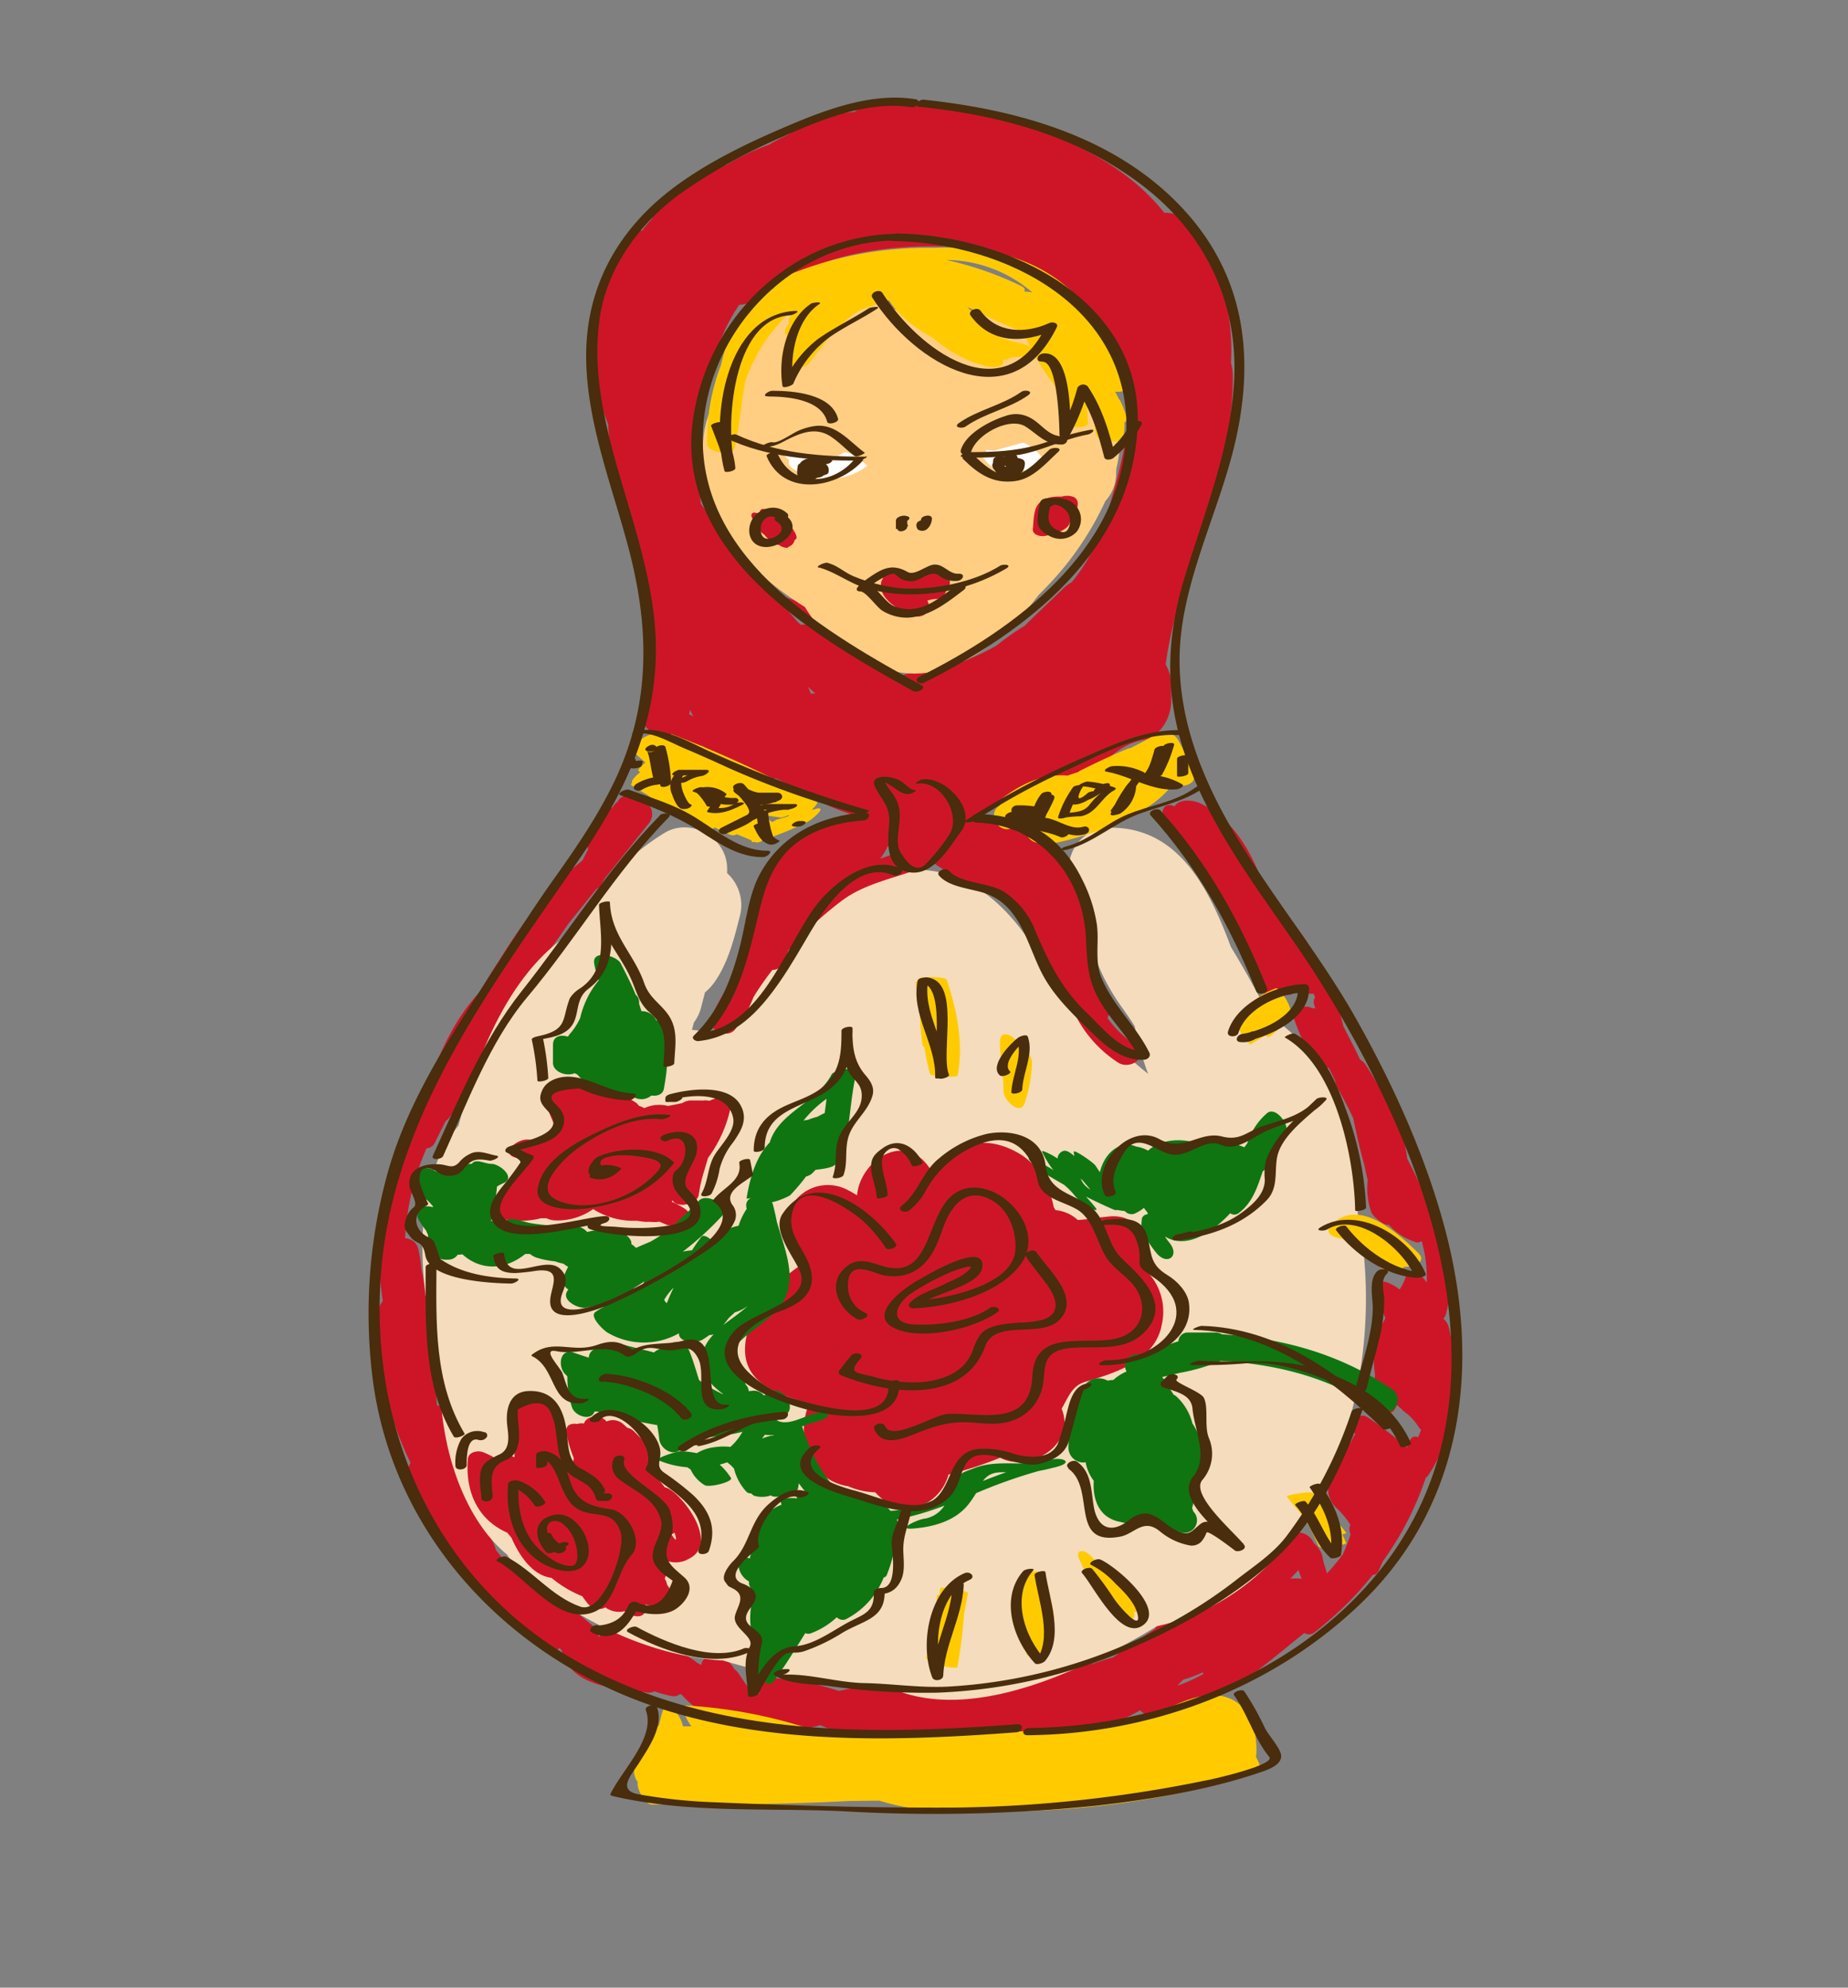 <svg id="layer1" xmlns="http://www.w3.org/2000/svg" viewBox="0 0 328.67 353.46"><rect x="0" y="0" width="328.67" height="353.46" fill="#808080" stroke="none"/><defs><style>.cls-1{fill:#ce1527;}.cls-2{fill:#f4dcbd;}.cls-3{fill:#ffce82;}.cls-4{fill:#fff;}.cls-5{fill:#ffcb00;}.cls-6{fill:#0e7511;}.cls-7{fill:#492d0c;}</style></defs><path class="cls-1" d="M257.63,235.86a3.27,3.27,0,0,0-.92-1.38,1.58,1.58,0,0,0,.42-.73c2.67-8.9-2.9-19.8-6.87-27.78-.6-6-4.16-11.5-7.33-16.56a3.35,3.35,0,0,0-1.05-1c-.91-2-2-4-3-6a.22.22,0,0,0,0-.08,46.53,46.53,0,0,0-11.43-21.13,3.58,3.58,0,0,0-1.77-1c-2.15-6.9-5.53-14.13-12.13-17.31-1.35-.65-3.79-.91-4.66.52-1.62-.89-3,.74-1.43,2.74.66.84,1.35,1.66,2,2.49a13.14,13.14,0,0,0,1.82,2.65,108.1,108.1,0,0,1,7.43,11.24l0,.11a35.5,35.5,0,0,0,3.35,6.14,41.64,41.64,0,0,0,2.56,7.62c.59,1.29,4,2.8,3.51.27,0-.06,0-.12,0-.19.9.53,1.83.72,1.91-.42a1.07,1.07,0,0,0,1.21-.45s0,0,.07.08a2.34,2.34,0,0,0,2.31,1l.27.74c-.29.25-.37.75-.06,1.59l.09.28-.63-.05a2.41,2.41,0,0,0-1.49-.22,1.13,1.13,0,0,1-.18,0c-1.33-.32-2,.63-1.56,1.9a39.62,39.62,0,0,0,3.39,7.47,3.55,3.55,0,0,0,2.87,1.51c.38.74.75,1.49,1.12,2.23a3,3,0,0,0,.41,1.29c1,1.76,1.92,3.54,2.8,5.35.58,2.83,1.21,5.65,2,8.42.18.89.37,1.78.59,2.65a12.62,12.62,0,0,0,.62,5.65c.25.75,2.16,2.45,3.15,2.31a10.4,10.4,0,0,0,4.57,3,1.22,1.22,0,0,0,1.26-.11,23.42,23.42,0,0,1,.89,7.39l-.21-.31c-.68-1.09-2.89-2.84-3.51-.76a8.59,8.59,0,0,1-1.1,2.28,8.23,8.23,0,0,0-2.24-1.26c-1-.39-1.77.31-1.69,1.36a14.7,14.7,0,0,0,1.42,5,15,15,0,0,0-1.86,10s0,.06,0,.09c-.1,1.07-.18,2.16-.2,3.25,0,1.34,2.53,4.94,3.75,2.78.13-.22.22-.44.34-.66l.76.63a5.2,5.2,0,0,0,1.09.94,10.58,10.58,0,0,1,2,2.3,2.82,2.82,0,0,0,.46.54q-.26.67-.54,1.32a1,1,0,0,0-1.43.52l-.57,1.27a76.8,76.8,0,0,0-6.8-5.24c-1.09-.71-1.71-.4-1.93.27-.86.25-1,1.66-.45,2.69a1.51,1.51,0,0,0-.31.38c-.18.34-.33.68-.5,1a13,13,0,0,0-4,8.83,4.81,4.81,0,0,0,1.37,2.76,14.68,14.68,0,0,1,2.56,3.05l0,.06a2,2,0,0,0,.06,1.64,29.86,29.86,0,0,1-1.4,3.6A39.77,39.77,0,0,1,236,279.8c-.15-.56-.31-1.11-.5-1.64a15.39,15.39,0,0,1-.33-1.53,5.22,5.22,0,0,0-1.53-2.25,3.09,3.09,0,0,0-2.41-1.84H231a1.21,1.21,0,0,0-1.12.66c-2.41,2.31-5,5.36-7.73,8.15-6.17.43-11.86,3.57-16.33,7.75a1.55,1.55,0,0,0-.38.56c-2.54,1.62-5,3.34-7.49,5.08a28.69,28.69,0,0,0-3.34,1.05,44.07,44.07,0,0,0-11.52,3.68c-.73.2-1.46.42-2.18.69a2.13,2.13,0,0,0-1.3-.59c-5-.07-10.07-.61-14.46,1.3a21.73,21.73,0,0,0-3.22.18,24.78,24.78,0,0,0-12.72-.36,49.62,49.62,0,0,0-11.18-2.25l-.06,0-.06,0c-.14,0-.28-.23-.42-.25V298h-1.89c-1.67,0-1.38,1.91-.45,3.18-.7-.09-1.41-.08-2.12-.14a2.09,2.09,0,0,0-.41-1.58l-1.26-1.87a3,3,0,0,0-.74-.76,4.74,4.74,0,0,0-3.14-2.37,2.08,2.08,0,0,0-2.77,1.62c-.25-.15-.51-.28-.77-.42a3,3,0,0,0-.33-.28,19.06,19.06,0,0,0-7.46-3.26,55.34,55.34,0,0,0-5.48-1.71c-.65-.19-1.32-.35-2-.49a1.59,1.59,0,0,0-2,1.13,1.7,1.7,0,0,0-.24-.09,2.91,2.91,0,0,0-1-1.86c-3.68-3.06-7.37-6.09-11.32-8.8A2,2,0,0,0,92,280a43,43,0,0,1-3.81-4.39A2.5,2.5,0,0,0,88,275a54.29,54.29,0,0,0-4.91-9.11c-.46-1.34-.31-2.66-.82-4,.24-.33,1-.78,1-1.37v-1.89c0-.86-1.11-1.6-1.73-2.07-.52-1.61-1.37-3.21-1.83-4.84a2.68,2.68,0,0,0-2-1.84,74,74,0,0,0-1.88-13,39.6,39.6,0,0,0-.86-11.1,31.63,31.63,0,0,0-.55-3.58,2.47,2.47,0,0,0-2.37-2,45.51,45.51,0,0,1,3.81-16,1.69,1.69,0,0,0,1.48-1c.63-1.27,1.26-2.54,1.9-3.8a3.43,3.43,0,0,0,.61-.6,63.76,63.76,0,0,0,9.55-18.36q2.71-3.76,5.21-7.66a86.79,86.79,0,0,0,6.43-8.46l5-6.2a2,2,0,0,0,.88-.81l.64-1.1q3.92-4.87,7.81-9.76a2.6,2.6,0,0,0-.51-3.83,6.1,6.1,0,0,0-3-1.06,1.75,1.75,0,0,0-2,1,2.42,2.42,0,0,0-.63.61l-.31.42a1.54,1.54,0,0,0-.94.83c-.22.49-.46,1-.71,1.39a38.48,38.48,0,0,0-2.44,3.64,2.28,2.28,0,0,0-.25,1.63c-.35.64-.67,1.29-1,1.95-6.18,4.85-10.74,11.21-14.87,17.86-1.21,1.83-2.36,3.7-3.46,5.59-5.12,5.5-7.74,12.45-10.26,19.43-6.68,10.37-8.77,23.27-6.91,35.47a2.2,2.2,0,0,0-.64,1.57A54.72,54.72,0,0,0,73,260.1a2.94,2.94,0,0,0-.13,2.38,65.31,65.31,0,0,0,6.67,12.11,31.65,31.65,0,0,0,3.5,4.93c.12.15.23.31.35.47,3.81,5.11,8.33,10.38,14.11,13.3a1.7,1.7,0,0,0,2-.22l.38.36c1.6,6.53,9.35,6.8,15.21,7.55a2,2,0,0,0,1.27-.22,25.66,25.66,0,0,0,3.13.85,1.67,1.67,0,0,0,1.45-.37l.33.15a14.92,14.92,0,0,0,2.42,2.23c1.77,1.32,3.37,1.45,4.64.9a3.1,3.1,0,0,0,.34.26,23.42,23.42,0,0,0,17.26,2l.22.11c6.36,2.81,12.88,2.15,19.43,1a47.07,47.07,0,0,0,12.25-.33h.05a2.47,2.47,0,0,0,1,.57c7.52,1.85,16.72.18,23.89-4a2.84,2.84,0,0,0,1.73.93c10.64.19,19.49-8.33,27.48-14.67a1.48,1.48,0,0,0,1.63,0c.56-.42,1.09-.84,1.61-1.28a59.46,59.46,0,0,0,8.94-9.07,1,1,0,0,0,1-.66c.27-.56.51-1.13.75-1.69a55.83,55.83,0,0,0,7.67-14.92,1.17,1.17,0,0,0,.38-.36C258.92,255.34,259.82,244.13,257.63,235.86ZM231.5,280.77a1.7,1.7,0,0,0-.31-.06,15.71,15.71,0,0,0-1.68,0l1.42-1.5C231.1,279.7,231.29,280.24,231.5,280.77Zm-21,17.9a23.09,23.09,0,0,0,3.4-1.28l.12.28a28.4,28.4,0,0,1-4.59,2.07C209.75,299.37,210.11,299,210.47,298.67Z"/><path class="cls-2" d="M241.45,215.62c.51-13.63-3.33-26.22-15.23-34.74a7.49,7.49,0,0,0-.63-.41c-2-4.11-4.3-8.16-6.69-12.12-3.75-10-9.12-21.3-21.49-21.16-6,.07-8.93,6.15-6.46,11.19.93,1.9,1.82,3.81,2.71,5.72.15,4.68,2,9,4.5,13,1.1,1.76,2.5,3.51,3.63,5.37a58.07,58.07,0,0,0,2.22,8c.06.17.13.32.2.48-6.06-4.68-11.05-11.07-16.91-16.12l-.14-.3c-4.87-10.18-13.09-20.65-25.58-19.81a8,8,0,0,0-4.88,2c-11.15,1.43-18.69,11.1-24.89,20-1.65,2.37-3.25,4.76-4.93,7.1a23.81,23.81,0,0,0-3.81-.69l.33-1.29a7.49,7.49,0,0,0,1.29-2.69l.69-2.67a9.55,9.55,0,0,0,1.72-1.86c2.4-3.41,3.5-7.81,4.51-11.81a7.67,7.67,0,0,0-2.29-7.54c0-.22,0-.43,0-.66.13-5.59-6.41-9.41-11.2-6.46-7.34,4.53-13,11-17.57,18.42-10.22,7.19-15.81,21.43-19,33.57-8.74,10.6-7,28.12-3.85,41,.21,1,.44,2,.67,3-.51,11,3.28,25.27,11.82,32.32a5.78,5.78,0,0,0,.71.92c8.59,9.34,23.7,17.17,37.66,17.89,9.46,2.83,19.23,4.8,29.11,4.54,9.07,4.48,20.29,2.11,29.38-1.35a115.21,115.21,0,0,0,18.72-9.28C235.63,282.59,247.37,245.11,241.45,215.62Z"/><path class="cls-1" d="M219.25,66.67a8.5,8.5,0,0,0-.32-2.15,39.89,39.89,0,0,0-5.73-23,6.82,6.82,0,0,0-6.13-3.69,37.39,37.39,0,0,0-5.87-5.86C191,23.81,178,20.78,165.38,18.59a8.17,8.17,0,0,0-3.4.11c-1.8-.2-3.61-.33-5.43-.37A7.13,7.13,0,0,0,152,19.9,24.55,24.55,0,0,0,140.08,24c-1.13.52-2.25,1.1-3.34,1.74a42,42,0,0,0-7.54,3.58c-4.91.86-9.1,4.18-12.19,8.14-.44.39-.88.76-1.31,1.17a.9.9,0,0,1,.43,0c-.13.18-.26.35-.38.53a14,14,0,0,0-1.5,1.81c-1.83.3-3,1.39-4,3.54-3.56,3.11-4.53,12.78-4.69,16a33.23,33.23,0,0,0,2.61,14.91,23.14,23.14,0,0,0,1.33,7.15,36.91,36.91,0,0,0,3.32,12.79c1,7.9,2.72,15.69,3.58,23.59a1.36,1.36,0,0,0-.61.59c-1.42,2.39-1.54,5.17-1.55,7.88a3.23,3.23,0,0,0,2,2.89,13.41,13.41,0,0,0,4.91,1.38,2.07,2.07,0,0,0,.52,0c1.13.41,2.3.73,3.37,1,2.89,1.92,5.94,3.62,9,5.32a19.5,19.5,0,0,0,4,.43c1.49.73,2.91,1.42,4.14,2.08a6.2,6.2,0,0,0,1.93.34.85.85,0,0,0,.41.38l2.1,1.06c-.11.3,0,.62.42.83a44.73,44.73,0,0,0,5,1.89,3.47,3.47,0,0,0,1.44.13c.12.1.26.19.38.28a1.37,1.37,0,0,1-.2.13,16.27,16.27,0,0,0-7.42,1.43c-4.33,1-7.72,4.33-9.57,8.52a12,12,0,0,0-1.65,5c-2.28,4.25-3,9.13-4.74,13.61a56.91,56.91,0,0,0-3.71,6.52c-1.13,2.32,2.61,4.29,4.15,2.44a21.19,21.19,0,0,0,3.28-5.75c1-1.66,2.16-3.28,3.36-4.85a2,2,0,0,0,1.87-1.17c.36-.77.69-1.56,1-2.35a64.42,64.42,0,0,1,9.49-8.79c4.74-3.56,11-4.2,16.26-6.74a35.3,35.3,0,0,0,3.21,2,31.56,31.56,0,0,0,7.61,3.18,2.16,2.16,0,0,0,1.26,0h0c.55.57,1.13,1.11,1.72,1.62a2.31,2.31,0,0,0,.4,1.22c3.33,5.1,6.2,10.48,9.66,15.49a21.71,21.71,0,0,0,9,12c2.36,1.52,5.84-1.39,3.12-3.14a17.9,17.9,0,0,1-5-4.79,1.71,1.71,0,0,0,.09-1.84l-1.89-4.35a19,19,0,0,0-.78-3.87,1.65,1.65,0,0,0,.16-1.84c-.44-.91-.84-1.83-1.23-2.75a1.68,1.68,0,0,0,.12-1.11c-.09-.47-.22-.92-.35-1.38a1.66,1.66,0,0,0,.53-2.79c-.75-.94-1.51-1.88-2.27-2.8a1.52,1.52,0,0,0,.06-1.74A17.08,17.08,0,0,0,181.16,148a28,28,0,0,0-7.37-2.76,12.53,12.53,0,0,0,5.36-3.47c2.36-1.12,4.69-2.29,7-3.46a7.53,7.53,0,0,0,8.29-1.1c2.88-2.44,5-4.88,8.79-5.6,3.2-.6,5.08-4,5.08-7.12v-1.88a7.7,7.7,0,0,0-1-4.46C209.72,100.7,219.5,84.73,219.25,66.67ZM122.56,127c.07-.26.13-.51.2-.76a12,12,0,0,0,.54,1.15Zm21.65-3.64c-.16-.41-.32-.82-.5-1.23l1.32,1.22A4.25,4.25,0,0,0,144.21,123.36Zm1.46-11.86a7.13,7.13,0,0,0-3.23-.4l-.65-.57c-1.08-1.31-2.22-2.58-3.4-3.81a27.59,27.59,0,0,1,9.24,6.15C147,112.4,146.34,111.94,145.67,111.5Zm12.19,39,.1,0a11.92,11.92,0,0,0,.95,1.37c-.78.28-1.57.55-2.37.82A11.13,11.13,0,0,0,157.86,150.52Zm12.51-4.79a3,3,0,0,0-.43-.11,1.79,1.79,0,0,0-.13-.32c.08-.13.16-.24.25-.37a1.4,1.4,0,0,0,.09-.17,6.09,6.09,0,0,0,.63.62A2.71,2.71,0,0,0,170.37,145.73Zm26.21-53.28c-.26.59-.48,1.18-.69,1.77l0,0a30.64,30.64,0,0,1-5.27,9.31,8.22,8.22,0,0,0-1.65,1.26c-2.18,2.15-4.49,4.27-6.7,6.49a43.16,43.16,0,0,0-5,3.52,41.33,41.33,0,0,1-7.32,3.3,54.17,54.17,0,0,1-7.08,1.45,10.77,10.77,0,0,0-3.75,1.18c-.6-.48-1.22-.95-1.85-1.4a32.25,32.25,0,0,0-20-13.72q-2-2-4.14-3.82c-2.79-4.1-5.54-8.22-8.5-12.19-.8-12.38.41-25.91,6.83-35.36A8.48,8.48,0,0,0,136,52.36c9.35-7.4,22.11-8.93,33.64-8.49a26.82,26.82,0,0,1,7.83,1.54,65.38,65.38,0,0,0,9.88,5.64,11.51,11.51,0,0,0,1.64.59c1.46,1,2.89,2,4.31,3.08,2.06,5,4.62,9.61,7.07,14.4a5.41,5.41,0,0,0,.81,1.17C200.76,77.87,198.81,85.16,196.58,92.45Z"/><path class="cls-3" d="M198.56,83.27a23.89,23.89,0,0,0,.57-7.8A8.55,8.55,0,0,0,198.5,73c0-5-4-7.42-7.9-7.22a42.77,42.77,0,0,0-7.5-10.05c-3-3.06-7.31-2.38-10.13-.07a18.13,18.13,0,0,0-13.16-.25,15.58,15.58,0,0,0-13.44-1.5,11.72,11.72,0,0,0-2.27.46h-.72c-8.22.46-14.59,9.37-16.06,16.89a11.44,11.44,0,0,0-1.46,3c-2.41,7.2.62,16.36,4.69,22.35,3.28,4.82,7.77,8.3,12.61,11.34,2.12,3.5,5,6.66,9,7.63a6.65,6.65,0,0,0,2.48,2.19c11.5,5.93,22.66-2.31,29.57-11.3.16-.2.31-.41.46-.61.52-.52,1-1,1.52-1.56A54.88,54.88,0,0,0,196.59,89.1a7.18,7.18,0,0,0,1.91-4.83C198.51,83.94,198.54,83.6,198.56,83.27Z"/><path class="cls-4" d="M149.91,80.55a14.86,14.86,0,0,1-3.06,1.66,4,4,0,0,0-1.55-.47A20.4,20.4,0,0,1,140,80.57c-.85-.28-1,.1-.33.64a7,7,0,0,0,.74.58s-.1,0-.1,0v.62c0,.95,2.47,1.89,3.16,2.13a11.37,11.37,0,0,0,10.75-1.7C154.3,82.82,151,79.8,149.91,80.55Z"/><path class="cls-4" d="M181.83,78.76c-1.7.43-3.39.92-5.08,1.39a9.94,9.94,0,0,0-1.21-.13c-.28,0-.26.21-.12.49l-.51.14c-.75.19.61,1.55.8,1.73.46.46,1.82,1.84,2.61,1.64l1.88-.52c.63.08,1.25.18,1.89.2a4.85,4.85,0,0,0,3.32-1.64C186.06,81.44,182.64,78.56,181.83,78.76Z"/><path class="cls-1" d="M165.52,101,165,101a2.13,2.13,0,0,0-1.54.75,1.83,1.83,0,0,0-.33.69q-.45.12-.9.27a2.83,2.83,0,0,1-2.56-.38,1.22,1.22,0,0,0-.33-.14,2,2,0,0,0-.33-.08s0-.58,0-.58-.21-.6-.33-.6h-.09c-.08,0-.15.59-.23.6a2.1,2.1,0,0,0-1.31,1s0,.19,0,.21a2.6,2.6,0,0,0-.1.25,1.72,1.72,0,0,0-.26.82c-.26,1.59,1.1,3.09,2.42,4a3,3,0,0,0,1.62.57c.29.24.59.49.9.71a2.48,2.48,0,0,0,2.81.21,2,2,0,0,0,.49-2.5,6,6,0,0,1,1.6-.29,1.87,1.87,0,0,0,1.78-1.69C170.15,103.3,167.58,100.31,165.52,101Z"/><path class="cls-1" d="M191,88.39a3.3,3.3,0,0,0-2.13-.09h0l-.3,0c-1.46,0-3,.15-4,1.46-.81,1.14-.72,3-.88,4.3-.11.91,1,1.28,1.68,1.28a3.68,3.68,0,0,0,2-.62,3.57,3.57,0,0,0,2.14-.76l.14-.11,0,0a1.84,1.84,0,0,0,.63-.91,15.82,15.82,0,0,0,1.22-2.39C191.79,89.73,191.83,88.88,191,88.39Z"/><path class="cls-1" d="M141.22,94.43v0a5.18,5.18,0,0,0-2.37-2.35l-.61-.43a9.62,9.62,0,0,0-.93-.57,2.21,2.21,0,0,0-1.43-.56c-.55-.09-.72.2-.75.64a4.5,4.5,0,0,1-.63.07.82.82,0,0,0-.54-.06c-.48.21-.34.68-.12,1.09,0,0,0,0,0,.06a2,2,0,0,0,.49,1.19,6.74,6.74,0,0,0,1.64,1.6,5.26,5.26,0,0,0,2.5,1.8h.1a2.43,2.43,0,0,0,1.36.51.27.27,0,0,0,.28-.17A1.66,1.66,0,0,0,141.34,96C142,95.81,141.52,94.91,141.22,94.43Z"/><path class="cls-5" d="M212.28,137.11a56.52,56.52,0,0,0-2.78-5.56,2.31,2.31,0,0,0-2.31-1.13,2.39,2.39,0,0,0-1.71.26q-2.19,1.23-4.43,2.35a2.67,2.67,0,0,0-.6.16c-2.78,1.15-5.48,2.43-8.17,3.77a3.59,3.59,0,0,0-.52.33c-.63.2-1.25.41-1.87.63-4.27-.35-7.86,1.29-11.3,3.78a1.58,1.58,0,0,0-.74,1.53l0,0c-2.36,1.43-.45,4.9,2,4.1,1-.31,1.91-.64,2.85-1-1.2,1.52.72,4.11,2.81,3.49l.85-.29a2.64,2.64,0,0,0,1.67.29c5.43-1.17,16.56-4.58,20.63-10.52C210.42,140.31,213.2,139.39,212.28,137.11Z"/><path class="cls-5" d="M145.72,143.76a1.05,1.05,0,0,0-.62.09l-.71.2a2.19,2.19,0,0,0,.24-.33c.59-.54.91-1.05.58-1.23a203.3,203.3,0,0,0-25.77-11.94,2.64,2.64,0,0,0-1.67.48c-.48-.17-1-.33-1.48-.48-.81-.24-4.64,2.15-4,2.78.81.78,1.65,1.53,2.49,2.26-.81.67-1.42,1.38-1.23,1.51a3.62,3.62,0,0,1,.32.22c-1,.78-1.71,1.69-1.4,1.77h0c-.2.25-.3.45-.21.51.94.63,1.91,1.2,2.88,1.75a97.4,97.4,0,0,0,9.87,6.53c.41.24,1.29-.18,2.12-.75.94.49,1.9,1,2.91,1.38a1.5,1.5,0,0,0,1-.16c.89.36,1.77.73,2.65,1.11-.08.23.07.35.59.25l.12.06c.36.16,1.06-.13,1.78-.58a46,46,0,0,0,6.88-2.81l.06,0,.1-.05.44-.21C144.23,145.86,146.65,143.85,145.72,143.76Zm-11.27,1.53-.57-.23a3.62,3.62,0,0,0,.48-.48,42.09,42.09,0,0,0,4.51.8,3.63,3.63,0,0,0,1.31-.44l.19.07-.47.26-1.68.46a3.37,3.37,0,0,0-.78.44l-.27-.09c-.42-.31-.82-.63-1.21-1S135.08,145,134.45,145.29Z"/><path class="cls-5" d="M200.39,74.21a21.39,21.39,0,0,0-1.25-3.14A.52.52,0,0,0,199,71a10.82,10.82,0,0,0-.7-1.35c1.21.1,2.32-.15,2-1.06C196.69,56,189,47.06,175.84,44.68a43.27,43.27,0,0,0-9.65-.6,65.16,65.16,0,0,0-28.7,6c-.76.37-.48.78.19,1.13-5.79,2.64-8.12,7.82-9.45,13.7a37.13,37.13,0,0,0-2.47,14c0,1.57,4.56,2.26,4.9.7.81-3.66,1.18-7.81,1.88-11.77a29.82,29.82,0,0,1,7.92-12.25c.26-.08.53-.16.79-.26-.3.43-.62.84-.9,1.29a.67.67,0,0,0,0,.83c-.22.34-.44.69-.65,1.06a.78.78,0,0,0,.33,1.13A24.4,24.4,0,0,0,139,63.75c-.27,1.56,4,2,4.77,1,2.75-3.56,5.45-7.35,9.19-9.59,1.71-.62,3.43-1.21,5.17-1.75,1.79,3,4.9,5,8,6.82a23.13,23.13,0,0,0,9,4.84c.56.17,3.23.55,3.26-.6,0-.16,0-.31,0-.47a2.67,2.67,0,0,0,1.55-.48,26.22,26.22,0,0,0,2.77-.17,1.86,1.86,0,0,0,1.14-.41,53.38,53.38,0,0,0,4.37,6.45,1.27,1.27,0,0,0,.39.29,17.29,17.29,0,0,0,0,4.77c.23,1.71,5.07,2,4.9.7a16.86,16.86,0,0,1-.09-3.74l.91,1.16a34.22,34.22,0,0,0,.61,4.69c.27,1.3,4.58,1.87,4.86.41a11.62,11.62,0,0,0,.2-2.59A.62.62,0,0,0,200.39,74.21ZM183.6,52a7.25,7.25,0,0,0-1.45-.15c.21-.26.14-.69-.55-1a59.41,59.41,0,0,0-13.3-4.62h0A23.66,23.66,0,0,1,183.6,52Zm-1.8,9.11a18.21,18.21,0,0,1-4.58-1.49,12.39,12.39,0,0,0-4.71-4.54l-.49-.5q2.82,1.42,5.73,2.73a1.23,1.23,0,0,0,.25.08c1.33.62,2.68,1.18,4.05,1.72.36.89.76,1.77,1.2,2.61A4.24,4.24,0,0,0,181.8,61.12Z"/><path class="cls-5" d="M223.36,312.41a1.26,1.26,0,0,0,.07-.33c.28-4.5-1.27-9.6-6.28-10.5-3.47-.62-7.47,1.13-11,3.05a44.66,44.66,0,0,0-8.39,1.88q-17.76,1.82-35.62,2.33a1.54,1.54,0,0,0-1-.52c-5.67-.08-11.33-.78-17-.85a87.31,87.31,0,0,0-22-4.18c-1.27-.1-.16,2.48.86,3.7l-1.54,0c-.25-1.29-1.25-3.1-2.46-3.1h-.63a.48.48,0,0,0-.49.29c-.26.86-.48,1.71-.67,2.56a33.94,33.94,0,0,0-4.36,7.49,3.19,3.19,0,0,0,.58,2.66c-.31,1.1,1.29,4,2.48,4,11.74,0,23.48,0,35.21-.63l.07,0,5.19-.06c6.44,2,13.35,2.29,20.16,1.87a.81.81,0,0,0,.35.1c15.91-.08,31.63-2.07,46.8-7C224.6,314.89,223.85,313.26,223.36,312.41Z"/><path class="cls-5" d="M200.86,283.54q-1.53-1.5-3.14-2.92c-1.11-1.17-2.18-2.38-3.31-3.53-.52-.52-1.35-1.39-2.2-1.24-1,.19-.14,1.78.14,2.2l0,.05a4.43,4.43,0,0,0,1.47,2.19l.42.37,1.59,2c.62.79,1.25,1.57,1.81,2.29.41.52,1,1.66.77,1a6.9,6.9,0,0,0,1.07,1.21,4.11,4.11,0,0,0,1,.67c.84.43,1.53-.15,1.16-1.05l0-.08a.55.55,0,0,0,.68-.41C202.62,285.3,201.49,284.17,200.86,283.54Z"/><path class="cls-5" d="M185.1,279.83c-.63-1.29-4.46.81-4.45,2,0,.54,0,1.08.09,1.61-.59,1.06-.15,2.7,0,3.79a37.26,37.26,0,0,0,1.81,6.82c.58,1.53,4.17-1.06,4.44-2C188.25,287.87,186.94,283.63,185.1,279.83Z"/><path class="cls-5" d="M172.14,283.31c.07-.46-4.82-1.27-4.88-.9s-.15.82-.22,1.22c-.25,0-.4,0-.4,0a30,30,0,0,1-.46,4.24c-.52,2.35-1.06,4.69-1.43,7.07,0,.11.25.24.67.37a2,2,0,0,0,0,.26c-.07.44,4.81,1.28,4.87.9.51-3.09.95-6.18,1.15-9.3C171.67,285.91,171.93,284.62,172.14,283.31Z"/><path class="cls-5" d="M168.4,174.26c-.22-.66-4.94-.57-4.94-.3v.52a1.71,1.71,0,0,0-.63.1c.26,2.15.51,4.3.79,6.44.09,1.63.22,3.26.47,4.88,0,.1.12.18.29.25.27,1.6.59,3.19,1,4.78.14.56,4.86.74,4.94.31C171.4,185.39,170.21,179.83,168.4,174.26Z"/><path class="cls-5" d="M181.35,185.81c-.91-1.65-3.53-3-3.5-.53,0,2.95.59,5.85.63,8.8,0,1.55,3,4.48,3.79,2a25.28,25.28,0,0,0,1.28-7.41A4.53,4.53,0,0,0,181.35,185.81Z"/><path class="cls-5" d="M226.89,175.76a13.45,13.45,0,0,0-6.91,5.65c-.46.74,2,4.64,2.54,4.25.83-.54,1.68-1,2.54-1.54.25.24.46.36.6.29,1.18-.68,2-1.84,3.14-2.52.2-.13.09-.61-.16-1.21a10,10,0,0,0,.79-.67C230,179.45,227.61,175.46,226.89,175.76Z"/><path class="cls-5" d="M252.28,222.86c-3.57-3.53-10.72-10.16-15.59-4.92-1.19,1.28.39,2.21,2,2.29l7.21,5.41a4,4,0,0,0,3.92-.36C251.58,225.26,253.75,224.32,252.28,222.86Z"/><path class="cls-5" d="M239.43,272.58c-.65-.85-1.33-1.67-2-2.49-.57-1.27-1.14-2.54-1.75-3.8-.16-.32-.81-.36-1.58-.28-.1-.11-.2-.23-.31-.34-.46-.48-1.94-.2-2.5-.15-.12,0-2.56.42-2.43.59.86,1.13,1.78,2.21,2.69,3.3a25.87,25.87,0,0,1,1.73,2.86q.6,1.32,1.23,2.64c.44.87,5-.38,4.94-.44-.23-.55-.47-1.09-.73-1.62C239.14,272.75,239.48,272.65,239.43,272.58Z"/><path class="cls-1" d="M130,196.64c.45-2-2.27-1.67-3.81-.89a3.55,3.55,0,0,0-.93-.06h-2.41a2.92,2.92,0,0,0-1.51.47l-2.52.51a6.36,6.36,0,0,0-4.22.38,6.93,6.93,0,0,0-1-.42,1.49,1.49,0,0,0-.49-.53,18,18,0,0,0-12.92-2.92c-1,.12-4,1.57-2.4,2.8a1.19,1.19,0,0,0-.32,1.3c.34.94.72,1.85,1.12,2.73-.55,1.74-2,2.79-4.71,2.63-2.11-.13-5.16,2.71-1.83,3.29a10.59,10.59,0,0,1,2.16.66,10.25,10.25,0,0,0-2.83,3,10.33,10.33,0,0,0-3.82,5.07,1.28,1.28,0,0,0,.81,1.84,15,15,0,0,0,7.83.14c.34,0,.67,0,1,0a4.19,4.19,0,0,0,1.29.37,11,11,0,0,0,7-2,13.41,13.41,0,0,0,7.71,2.07c.48.07,1,.14,1.45.19a2,2,0,0,0,.55,0c.43,0,.87.05,1.32.05a2.79,2.79,0,0,0,.72-.08c.42.17.85.35,1.27.54,1.48.66,5.53-1.31,3.37-2.77a14.53,14.53,0,0,0-2.4-1.3c0-.08.09-.17.13-.25h0c.88,1.5,4.47.66,4.66-1A27.17,27.17,0,0,1,125,209c.31-1,.61-2.05.91-3.07A23.05,23.05,0,0,0,130,196.64Z"/><path class="cls-1" d="M205.45,228a10.82,10.82,0,0,0-1.27-1.69c1.2-4.52-1.1-10.46-6.77-10-1.89.16-3.76.52-5.66.63h-.08a6.71,6.71,0,0,0-3.94-1.75,6.53,6.53,0,0,0-.35-.56l0-.15c-.81-3.74-2.75-7.43-6.18-9.39-6.54-3.76-11.46-1.28-15.8,2.7l-.5-.66c-4.59-5.84-12-.4-12.47,5.43-.52-.32-1.05-.63-1.62-.92a7.48,7.48,0,0,0-10.12,10.19c.55,1.08,1.09,2.15,1.53,3.27-4.09,2.81-7.79,6.6-9.19,11.48-2.47,8.68,4.2,11.11,10.9,13-2.48,5.77-.18,13.45,6.74,14.69l.12,0a12.86,12.86,0,0,0,4.88,1.1c.14.16.35.38.66.68,4.61,4.4,10.87,1.51,12.37-3.83a68,68,0,0,0,9.18-3c5,2.71,13.46-2.13,11-8.54,0,0,0-.1-.07-.16.15-.27.31-.54.45-.82,1-1.86,1.73-3.4,3.83-4,5.24-1.55,12.32-3.71,13.53-10.11A10.33,10.33,0,0,0,205.45,228Z"/><path class="cls-1" d="M119.14,264.86a2.68,2.68,0,0,0-.91-.38,13.89,13.89,0,0,0-1.75-2c-.13-.66-.28-1.31-.47-1.94.79-.59,1-1.72-.11-2.87l-3.15-3.15a2.31,2.31,0,0,0-1.17-.62l-.71-.63a2.72,2.72,0,0,0-3-.48l-.13-.15c-1.21-1.29-3.52-.78-3.88.51a2.44,2.44,0,0,0-1.2.07c-1.15-.17-2.19.21-1.92,1.69a21.5,21.5,0,0,0,1.32,4.39,1.49,1.49,0,0,0-.06.57c-.34-.23-.68-.46-1-.68.19-4.83-1.59-9.46-6.93-11-1-.28-2.54-.13-2.7,1.15a23,23,0,0,0,.2,8.06c0,.58-.06,1.16-.07,1.74-1.11-.56-2.46-.52-3,.42a14.46,14.46,0,0,0-2.58-1.32c-.92-.36-2.59-.06-2.7,1.16-.51,5.73,1.68,10.83,7,13.15l.74.9c1.56,3.55,3.93,6.73,7.12,7.13a20.2,20.2,0,0,0,5.53,3.29l0,.06c.15.21.3.42.47.63l.22.3h0c.13.16.25.32.39.48a2.48,2.48,0,0,0,3,.49l.17.14a4.09,4.09,0,0,0,3.19.54c1.27,1,3.6,1.56,3.78-.4,0-.28,0-.55,0-.82a2.57,2.57,0,0,0,1.53.24,9.08,9.08,0,0,0,1.85-.78,1.78,1.78,0,0,0,.58-2.73c-.06-.09-.12-.18-.17-.27a2.05,2.05,0,0,0-.4-1,8.63,8.63,0,0,0,.62-3.12,4.55,4.55,0,0,0,3.64-.42C127.75,274.68,122.16,266.77,119.14,264.86Zm.27,8a1.59,1.59,0,0,0,.55-.32C120.35,273.66,120.43,274.49,119.41,272.83Z"/><path class="cls-6" d="M117.94,182.65a2.31,2.31,0,0,0-1.25-1.25h0a2.76,2.76,0,0,0-2.61-1.58c-.13-.43-.26-.86-.41-1.28v-.43a1.66,1.66,0,0,0-.61-1.21c-.77-1.89-1.7-3.7-2.65-5.56-.76-1.47-5.16-2.52-4.73,0a17.8,17.8,0,0,0,.8,3,16.13,16.13,0,0,0-3.29,6.67,11.23,11.23,0,0,1-1.77,2.77c-.17.17-.25.36-.43.56-1.32-.4-2.64-.08-2.64,1.47V189c0,1.64,2.44,2.48,3.84,1.84.17.08.28.15.46.22a12.07,12.07,0,0,0,10,4,2.71,2.71,0,0,0,3.19-.25c1,.14,2-.15,2.22-1.14C118.75,189.87,119.1,186.38,117.94,182.65Z"/><path class="cls-6" d="M147.9,191.07c-2.61,5-9.37,6.7-11,12.08-2.46,2.58-3.52,6.26-4.13,10a3.81,3.81,0,0,0,.82-.12,1.4,1.4,0,0,0-.86,1.52c0,.14.05.28.07.42a0,0,0,0,1,0,0,11.68,11.68,0,0,0-1.44,3,10.29,10.29,0,0,0-2.24.72,10.65,10.65,0,0,0-2.78,1.67c-.66-.53-1.31-.79-1.59-.43-.6.78-1.16,1.59-1.68,2.41a10.79,10.79,0,0,0-1.64.24,54.14,54.14,0,0,0,6.9-6.27c1.69-1.71-2.49-4.3-4-2.83-2.72,2.77-5.34,5.54-8.69,7.34-.85.35-1.69.71-2.53,1.09a3.87,3.87,0,0,0-.82-.67c.15-1.14-1.72-2.37-2.86-2.48a13.11,13.11,0,0,0-5,.32,2.94,2.94,0,0,0-1.87-1,45.53,45.53,0,0,1-8.45-.62c-.71-.19-1.32-.36-2-.5,0,0,0,0,0,0a3.84,3.84,0,0,0-.71-.12c-1.85-.26-2,.93-1.37,2-.34-.1-.7-.2-1-.28a3.07,3.07,0,0,0-1.69-1.49A38.14,38.14,0,0,0,88.39,211a7.15,7.15,0,0,1,1.17-.61c2.25-1-.73-3.42-2.11-3.42h-.09c-1,0-2.41-.84-3.24-.25-.09.1-.19.25-.28.25h-.79c-1.25,0-1.76.62-1.7,1.36a7.12,7.12,0,0,1-4-.11c-1.23-.76-4.67-1-3.34,1.39.8,1.43.11,2.27,1.44,3.35A9.36,9.36,0,0,1,77,214.52a.77.77,0,0,1,0,.15c-1.29-.37-2.81-.1-2.65,1.12-.17.3-.14.73.24,1.34s.71,1.08,1.17,1.67c.13.28.25.56.37.84,0,.52,0,1.19.08,1.75A3.11,3.11,0,0,0,79.08,224h.63a2,2,0,0,0,1.69-.88,3.89,3.89,0,0,0,.83-.08c3.36,3.05,7.73,2.75,11.18-.05l.85,0a3.68,3.68,0,0,0,1.19.66,16.51,16.51,0,0,0,3.26.65,12.51,12.51,0,0,0,1.53.43,3.65,3.65,0,0,0,.31.24c.16.11.33.21.5.31a12.67,12.67,0,0,0-.85,1.89,1.85,1.85,0,0,0,.87,2.12l-.24.4c-.9,1.65,2.11,3.06,3.33,2.85a20.89,20.89,0,0,0,4-1.11,11.41,11.41,0,0,0-.82,1,10.38,10.38,0,0,0-1.45.88c-1.16.81,1.58,3.36,2.19,3.68a12.71,12.71,0,0,0,12.68.1,2,2,0,0,1,0,.24c.23,1.5,3.16,1.49,4.09.95a13.67,13.67,0,0,0,1.28-.86,2.71,2.71,0,0,0,.82-.15,8.34,8.34,0,0,0-2,3.19.86.86,0,0,0-.42,1.27l.19.32c0,2,1.34,4,3.9,5.85l-.11,0a24.74,24.74,0,0,1-4.13-2.44l-.08-.13c-.53-1.68-1-3.36-1.67-5-.75-2-3.69-2.3-4.09-.35a2.13,2.13,0,0,0-2.21.52l-4.92-1.23a1.6,1.6,0,0,0-2,.68c-1-.07-2-.12-2.94-.14a1.62,1.62,0,0,0-1.74,1.62q-1.36-.43-2.73-.9c-2.56-.87-2.9,2.78-1.24,4.05a1.39,1.39,0,0,0,.15.19,17,17,0,0,0,.82,5.49c.57,1.63,3.44,2.47,4,.76l.56,0a103.73,103.73,0,0,0,10.6,2.4c.13.82.28,1.64.36,2.47.14,1.57,2.1,3,3.55,2.07.9-.58,1.76-1.14,2.57-1.74.64-.2,1.28-.39,1.91-.6a36.87,36.87,0,0,0,11.37-2.45,2.37,2.37,0,0,0,.42-.22,12.14,12.14,0,0,0,2.59-1.27c2.24-1.44-.57-5.52-2.82-4.07-.32.2-.64.37-1,.53a2.24,2.24,0,0,0-1.79-.84l-.9.08a1.47,1.47,0,0,0-.31-.89l-.29-.4a1,1,0,0,0-.34-.85,22.88,22.88,0,0,1-2.54-3.39c.3-3.1,5.28-5.75,8-8.36,4.91-4.71,2.08-10.68.49-16.23-.19-1-.42-2-.7-3.07a1.07,1.07,0,0,0-.18-.39,13.08,13.08,0,0,0,3.23-1.23,35.47,35.47,0,0,0,2.83-3.34,3.88,3.88,0,0,0,.94-.43c.28-.25.53-.52.78-.78,1.33-.16,3.46-.39,3.68-1.23l.12-.5c.61-.22,1.07-.47,1.13-.75,1.17-5.19,1.22-10.56,2.52-15.72C152.53,189.91,148.37,190.16,147.9,191.07Zm-29.29,40.66-.27-.21a3,3,0,0,0-.22-.37,10.44,10.44,0,0,1,1.7-2.19A27.92,27.92,0,0,0,118.61,231.73Zm-4-3.86a13.25,13.25,0,0,0-.6,1.26,9.16,9.16,0,0,0-1.39,0C113.28,228.74,113.94,228.32,114.59,227.87Zm14,7.83-.08.07c.32-.4.63-.8.94-1.21s.82-.77,1.22-1.19a7,7,0,0,0,2.36-1.19C131.61,233.51,129.91,234.62,128.55,235.7Zm18.13-37.81c-.47.22-.94.46-1.39.71a12.88,12.88,0,0,0-1.66.54,5.8,5.8,0,0,0-.79.14A20.19,20.19,0,0,1,147,195.4C146.9,196.23,146.79,197.06,146.68,197.89Z"/><polygon class="cls-6" points="92.03 217.05 92.03 217.06 92.03 217.06 92.03 217.05"/><path class="cls-6" d="M187.14,259.52c-.83.16-1.65.35-2.47.55-3.81.51-7.78-.46-11.53,1.05-1.89.76-2.45.66-3.06,2.53a13.51,13.51,0,0,1-.79,1.92c-1.88.74-3.76,1.46-5.68,2.1a18.78,18.78,0,0,1-5.24,1,6.56,6.56,0,0,0-1.83-1.5,37.4,37.4,0,0,0-7.81-2.39c-2.69-2.73-4.65-6.68-6.07-11.13a23.45,23.45,0,0,1,2.68-.9c2.79-.69,2.48-2.1-.32-1.41-2.49.62-5.64,2.83-7.61.62-.66-.75-4.32.15-4.65,1.06a10.29,10.29,0,0,1-2.86,4.28,10.83,10.83,0,0,0-2.89.06,7.75,7.75,0,0,0-3.08,1.05,16.15,16.15,0,0,0-2.93-.34c-.54,0-4.69,1.26-3.87,1.61a16.43,16.43,0,0,0,5.1,1.24l.59.38a6.3,6.3,0,0,0,2.48,2.78c.75.52,5.15-.57,4.7-1.27a12,12,0,0,0-2-2.37,11.83,11.83,0,0,0,1.32-.4,6.77,6.77,0,0,1,1.22,1.11,9.47,9.47,0,0,0,2.28,4.19,1.19,1.19,0,0,0,.75.22c.17.14.33.28.51.41a4.92,4.92,0,0,0,3.05-.06c.41.65,4.57-.09,4.79-1.21.06-.31.11-.62.16-.93.39.55.79,1.08,1.22,1.58l-1-.18c-.89-.16-.91.47-.53,1.27a14.42,14.42,0,0,0-2.37,0c-.64.05-.65.53-.39,1.13-3.45,1.28-5.17,4.68-5.36,8.37-.11.38-.21.77-.29,1.17-1.07-.28-2-.13-2,1.46a3.65,3.65,0,0,0,1.85,2.66c0,.16,0,.32,0,.48a3.14,3.14,0,0,0,.68,1.23l.06,1a14.4,14.4,0,0,0,0,7.68,3,3,0,0,0,.38.73,21.53,21.53,0,0,1-.44,3.47c-.25,1.17,2.52,4.69,3.58,3.31,2.12-2.77,3.9-5.77,5.75-8.72a1.35,1.35,0,0,0,.87.08,13.7,13.7,0,0,0,4.73-2.9,1.5,1.5,0,0,0,1.56.38,14.17,14.17,0,0,0,6.79-7.46.7.7,0,0,0,.58-.52,27.83,27.83,0,0,0,1.92-9.17,1.41,1.41,0,0,0-.17-.6,53,53,0,0,0,8.47-2.48,5.25,5.25,0,0,1-3.47,2.31c-1.18.09-5.29,2-2.16,1.77,3.69-.29,7.63-1.34,10-4.44a19.39,19.39,0,0,0,1.25-1.85,89.41,89.41,0,0,1,11.14-3.95c.89-.16,1.79-.37,2.68-.61l.06,0h0l.64-.17C190.9,260,189.06,259.16,187.14,259.52Zm-49.48-4.36v.05a9.89,9.89,0,0,0-2.15.61l0,0c.18-.23.37-.45.54-.69A6.43,6.43,0,0,0,137.66,255.16Zm41.28,6.65c-1.38.49-2.75,1-4.12,1.55C175.89,261.88,177.25,261.75,178.94,261.81Z"/><path class="cls-6" d="M225.4,197.91a11.67,11.67,0,0,0-3.57,5.4l-.52.71a8.94,8.94,0,0,0-4.6-.69,7.67,7.67,0,0,0-3.92-.08c-3.08-.93-6.66-.52-8.6,1.37-.17-.09-.35-.19-.53-.27a5.88,5.88,0,0,0-1.56-.45c-2.78-1.18-5.59.91-6.49,4.55l-.79-1.19c-.38-.56-3.91-3-3.85-2.42,0,.26.07.51.12.76-.72-.65-1.49-1.14-2-.92a1.49,1.49,0,0,0-1,1.33l-1-.61c-.05,0-2-1.09-1.74-.56a16.59,16.59,0,0,0,2,3.24,27.61,27.61,0,0,0-3.72-2c-2-.86,1,1.81,1.44,2.1,1.36.88,2.75,1.7,4.15,2.49a13.48,13.48,0,0,1,1.92,1.93,9.29,9.29,0,0,0,2.61,2.18c.17.1,1.76.83,1.11,0s-1.14-1.36-1.73-2c1.59.8,3.19,1.56,4.83,2.27.39.16.64.19.73.1a8.79,8.79,0,0,0,1.35.2,1.63,1.63,0,0,0,1.64.51,6.85,6.85,0,0,0,1.77-1.07l.32.45a4,4,0,0,0,.29.33c0,.11.07.21.1.31l-.36.11a1,1,0,0,0-.74,1.08,3.43,3.43,0,0,0,.23,2,17.57,17.57,0,0,0,2.37,3.73c1.89,2.33,4.24.56,2.34-1.79-.29-.35-.54-.71-.79-1.08l.07,0c3.6,2.17,8.09-.49,11.51-4.18a1.28,1.28,0,0,0,1.48,0c2.56-1.93,3.38-4.75,4.33-7.51l.07,0a1.06,1.06,0,0,0,.48-1.17c1.22-1.67,2.39-3.47,3.55-5.43C229.51,200.12,226.93,196.72,225.4,197.91ZM192.64,210l1.28,1.54a4.19,4.19,0,0,1-1.23-1.07,3.64,3.64,0,0,1-.49-.9Z"/><path class="cls-6" d="M247.62,247.08c-9.29-6.33-19.44-9.08-30.28-9.81a2.5,2.5,0,0,0-1-.31h-5a1.65,1.65,0,0,0-1.76,1.56,25.12,25.12,0,0,0-3.2,1.21,2.23,2.23,0,0,0-.55.38c-1.29.29-2.6.57-3.92.78a2,2,0,0,0-1.55,3A8.34,8.34,0,0,0,198,245.4a4.31,4.31,0,0,0-1,.12,3.22,3.22,0,0,0-4.4,1.25c-1.93,3-2.49,7.06-2.58,10.55a2.67,2.67,0,0,0,2.78,2.75l.28-.05a7.72,7.72,0,0,0,1.45,3.31c-.19,2.76.6,5.37,2.76,6.6a5.6,5.6,0,0,0,2,.71,4.92,4.92,0,0,0,4-.51,6,6,0,0,0,.91-.75,17.48,17.48,0,0,0,5.68,3.06,2.23,2.23,0,0,0,2.33-3.69,2.08,2.08,0,0,0-.18-.51s0-.06,0-.1a8.09,8.09,0,0,0,.33-2.78c2-4.12,2.15-8.63-.29-12.24a9.75,9.75,0,0,0-2.83-4.78,1.85,1.85,0,0,0-.53-.34,7.63,7.63,0,0,0-.56-.88,6.15,6.15,0,0,0-1.45-2.2l.06-.06c1-.23,2.05-.47,3.06-.73a34.94,34.94,0,0,0,7.29-2.13c10,.59,19.49,2.94,28,8.75A2.21,2.21,0,1,0,247.62,247.08Z"/><path class="cls-7" d="M162.72,17.63c-8.25-1.28-16.93,2.28-24.35,5.5S123,30.35,116.84,35.79c-8.24,7.35-12.68,16.78-12.59,27.83.1,11.48,4.56,22.67,7.48,33.63,3.67,13.82,4.08,27-1.82,40.33-3,6.66-7.14,12.74-11.35,18.65s-8,12-11.92,18c-7.06,10.85-14.39,22.12-17.8,34.74a93.4,93.4,0,0,0-2.55,36.3c3.2,24.7,19.78,44.72,42.07,55s48.37,9.6,72.38,7.78c1.09-.08,1.48-1.54.16-1.44-26.38,2-54.33,2.3-78.08-11.06C78.42,281.9,66.26,256,67.62,228.56c1.44-29.15,19.51-52.74,35.48-75.89,7.44-10.79,13.1-22.3,13.53-35.59.39-11.79-3.84-23.34-7-34.52-2.35-8.39-4.22-17-3-25.74,1.2-9,7-17,14.24-22.29a99.92,99.92,0,0,1,18.39-10.24c6.83-3.06,15.18-6.42,22.82-5.23,1,.14,2-1.23.66-1.43Z"/><path class="cls-7" d="M163.63,19c14.14,1.49,27.69,5.06,39.21,13.72,11.36,8.53,17.42,20.89,16.65,35-.64,11.92-5.28,23.46-8.75,34.75-3.57,11.65-3.61,22.25.72,33.71,4.15,11,11.27,20.68,17.91,30.24a195.86,195.86,0,0,1,19.34,34.46c11.17,26,15.3,55.71-3.8,79-14.8,18-39,27.21-61.9,27.4-1.06,0-1.53,1.3-.21,1.29,21.68-.19,43.27-8.2,59-23.22,18.81-17.91,21.61-43,15.11-67.12-3.47-12.9-9.17-25.4-15.69-37-5.93-10.55-13.59-20-20-30.29-6.76-10.76-12-22.65-11.38-35.6.6-12,6.64-23.86,9.54-35.45,3.86-15.47,2.39-30.23-8.63-42.37-11.88-13.08-29.48-18-46.46-19.79-.87-.09-2,1.15-.7,1.29Z"/><path class="cls-7" d="M164.4,121.37C182.6,112.28,201.24,98,202.31,76c1.11-22.76-23.08-34.15-42.75-34.49-.89,0-2,1.33-.69,1.35,20.19.34,42.53,11.84,41.43,34.52-1,20.71-19.83,34.48-36.74,42.93-1.18.59-.12,1.55.84,1.07Z"/><path class="cls-7" d="M160.37,41.57c-18.51-.17-33.63,13.65-36.9,31.6-4.5,24.63,20.62,39.65,39,49.75.62.35,2.38-.53,1.52-1-16.77-9.24-38.92-21.9-39-43.61-.08-18.8,15.79-35.7,34.72-35.53.8,0,2-1.2.72-1.21Z"/><path class="cls-7" d="M144.17,54.05c-4.34,2.94-5.81,9.68-5,14.6.08.5,1.76-.09,1.92-.42A19.94,19.94,0,0,1,147.49,60c2.69-1.9,5.74-3.28,8.49-5.09.82-.53-1.12-.32-1.48-.08-2.93,1.91-6.13,3.41-9,5.43a20.34,20.34,0,0,0-6.32,8.28l1.92-.42c-.75-4.53.48-11.25,4.55-14,.81-.55-1.13-.33-1.49-.09Z"/><path class="cls-7" d="M155.15,52.94c7.57,11.85,24.57,22,32.8,5.26.41-.85-.89-1-1.37-.74-4.26,1.93-9.31,1.81-12.19-2.21-.54-.76-2.37,0-1.76.87,3.66,5.12,9.63,4.91,14.83,2.55l-1.37-.74c-7.59,15.49-22.68,4.3-29.17-5.86-.5-.78-2.33,0-1.77.87Z"/><path class="cls-7" d="M185.35,64.34c2.76-.3,3.06,11.17,3.08,12.87,0,1,1.54.63,1.9,0a37,37,0,0,0,3.18-8l-1.81.32c2.42,3.5,3.64,7.66,4.68,11.74.18.68,1.21.48,1.61.19a20.71,20.71,0,0,0,5-5.89c.59-.9-1.39-.93-1.85-.23a18,18,0,0,1-4.48,5.23l1.61.19c-1.08-4.21-2.36-8.48-4.85-12.09a1.18,1.18,0,0,0-1.81.32A36.91,36.91,0,0,1,188.48,77l1.9,0c0-3.11.16-14.68-4.86-14.14-1.08.11-1.49,1.56-.17,1.42Z"/><path class="cls-7" d="M141.36,55.29c-12.27.7-15,19.09-12.51,28.46.12.43,2,0,1.93-.52-.23-2.89-1.37-5.27-2.38-8-.18-.46-2.08.14-1.93.52,1,2.68,2.15,5.06,2.38,8l1.93-.52c-1.93-7.2-.6-26.57,9.74-27.16.51,0,2.11-.85.84-.78Z"/><path class="cls-7" d="M171.73,75.85c3.43-2.41,7.7-3.15,11.13-5.56,1.07-.76-.59-1.05-1.21-.61-3.42,2.41-7.69,3.15-11.12,5.56-1.07.76.58,1.05,1.2.61Z"/><path class="cls-7" d="M136.58,70.5c3.41,0,9.48.48,10.54,4.51.17.63,2.1.11,1.94-.52-1.18-4.47-7.94-5-11.71-5-.68,0-2.07,1-.77,1Z"/><path class="cls-7" d="M159.34,92.49v1.59a19.79,19.79,0,0,0,2.18-.52,2.37,2.37,0,0,1-.23-1c0-.15.12-.13,0,0a1.39,1.39,0,0,1-.92.31,1.66,1.66,0,0,0,1.3-.53c.25-.37-.21-.57-.52-.57a2,2,0,0,0-1.51.64,1.69,1.69,0,0,0,0,1.76c.32.66,1.72.18,1.72-.52V92c0-.6-2-.23-2,.52Z"/><path class="cls-7" d="M163,93.13a1.35,1.35,0,0,0,.21,1,1.38,1.38,0,0,0,1.62,0,2.58,2.58,0,0,0,.91-1.91c0-.9-1.92-.54-1.95.2a2.87,2.87,0,0,1-.13.71l-.09.23c-.19.41,0-.14.68-.18l.64.11.09.08a1.08,1.08,0,0,1,0-.36c0-.9-2-.52-1.94.21Z"/><path class="cls-7" d="M187.3,89c-.24-.06-.45-.29-.73-.36-.46-.12-1.44.09-1.55.67a12.5,12.5,0,0,0-.5,3.59c.14,1.24,1.34,2.06,2.37,2.53a3.92,3.92,0,0,0,4.64-.92,3.61,3.61,0,0,0,.22-4c-1-1.73-3.07-2.1-4.91-1.92-1,.09-1.57,1.29-.24,1.16a3.28,3.28,0,0,1,3.28,1.42A2.94,2.94,0,0,1,190,94c-.5,1-1.36.61-2.16.17C185.72,93,186.62,91,187,89.11l-1.55.67c.25.06.45.29.73.36.68.18,2.29-.82,1.16-1.12Z"/><path class="cls-7" d="M139.86,91.18c-2-1.82-5.37-.67-6.31,1.66-.75,1.84-.09,4,2,4.37,3.06.63,7.79-3.23,4-5.67-.77-.49-2.43.56-1.48,1.17.78.49,1.29,1.18.71,2a3,3,0,0,1-2.28,1.09c-.83,0-1.24-.78-1.2-1.7a2.27,2.27,0,0,1,1.18-2.12,1.87,1.87,0,0,1,2,.4c.68.63,2.32-.38,1.47-1.16Z"/><path class="cls-7" d="M172.75,80.26c1-3.09,6.89-6.21,9.67-4.39,2.27,1.47,3.51,3.2,6.4,3.18,1.12,0,1.47-1.47.16-1.46-2.64,0-3.76-2.32-5.86-3.35a5.31,5.31,0,0,0-4.34-.25c-2.7.85-7,3.1-7.88,6-.34,1.09,1.58,1.1,1.85.25Z"/><path class="cls-7" d="M171.42,81.3a54.1,54.1,0,0,0,10-.45c4.13-.77,7.88-2.82,12-3.57.81-.15,1.68-1.07.33-.82a45.76,45.76,0,0,0-7.17,2c-4.89,1.75-9.31,1.94-14.39,1.94-.58,0-2.1.87-.81.87Z"/><path class="cls-7" d="M171.29,81.62c2.7,2.68,5.4,4.49,9.33,3.92,3.16-.46,5.4-3.18,7.61-5.21.86-.77-1-.86-1.57-.39-1.57,1.43-3,3.12-4.94,4.11-3.36,1.73-6.48-1.07-8.64-3.22-.52-.52-2.36.22-1.79.79Z"/><path class="cls-7" d="M176.67,81.7c-.45,2.26,1.48,3.72,3.61,3.2a2.52,2.52,0,0,0,1.95-2c.1-.52.09-1-.44-1.24a4.88,4.88,0,0,0-1.56-.32,5.44,5.44,0,0,0-3.13.56c-1,.61-.68,1.38.14,2a2.51,2.51,0,0,0,3.47-.84,2.45,2.45,0,0,0,.28-1.57c-.1-.7-.55-.86-1.17-.86-.39,0-1.1.13-1.27.55a1.41,1.41,0,0,0,0,1.53c.48.54,2.33-.17,1.79-.78-.15-.18-.06-.41,0-.59-.42.18-.85.62-1.27.62h.36c-.17,0-.35-.21-.53-.27a1.35,1.35,0,0,1-.15,1.5c-.14.17.48,0,.3-.07a1.94,1.94,0,0,1-.41-.27,1.33,1.33,0,0,1-.29-.31c0,.12-.26.15-.15.12a2,2,0,0,1,.58-.1,4,4,0,0,1,1.45.12l.19.08c-.21-.1-.12.15-.13.27a1.63,1.63,0,0,1-.19.65c-.09.16-.12.15-.19.18.19-.08,0,0-.13,0a1.85,1.85,0,0,1-1.19-2.34c.16-.8-1.8-.49-1.94.22Z"/><path class="cls-7" d="M153.93,81.21c-7.94,0-15.68-.53-23-3.94-.5-.24-2,.56-1.82.64,7.46,3.49,15.41,4,23.53,4,.38,0,2.2-.74,1.27-.75Z"/><path class="cls-7" d="M153.84,80.54c-2.67-1.94-5.1-5.19-8.76-4.8a11,11,0,0,0-3.18.9c-1,.43-3.56,2.28-4.52,2-.43-.1-2.09.59-1.6.71,1.31.32,2.76-.37,3.9-1,2.64-1.34,5.27-2.49,8-.77,1.56,1,2.82,2.42,4.31,3.5.41.3,2-.48,1.82-.64Z"/><path class="cls-7" d="M136.34,81.12c3.06,7.35,12.57,5.8,17.11.79.46-.51-1.43-.29-1.77.09-4,4.43-10.94,4.53-13.41-1.4-.22-.53-2.11.09-1.93.52Z"/><path class="cls-7" d="M144.05,82a1.33,1.33,0,0,0-.14,1.63,2.18,2.18,0,0,0,1.87.95c.37,0,1.46-.09,1.57-.59.45-2.18-2.66-2-4-1.67-.27.06-.89.26-.87.63a2.38,2.38,0,0,0,2.53,2c.41,0,1.42-.09,1.57-.6.43-1.48-.77-2.42-2.16-2.47-.39,0-1.59.12-1.58.7a1.75,1.75,0,0,0,1.44,1.9,2.6,2.6,0,0,0,1.84-.61,2.25,2.25,0,0,0,.47-1.58c0-.2-.47-.32-.56-.32h-.73c-.32,0-1.43.35-1.37.84a1.66,1.66,0,0,0,.43.89c.38.4,2.19-.26,1.81-.67a1.28,1.28,0,0,1-.31-.7c-.45.23-.91.64-1.37.64h.73a1.59,1.59,0,0,1-.56-.11,2.59,2.59,0,0,1-.16.88c-.2.44-.82-.28.94-.18.05,0-.12-.08-.14-.1a1.84,1.84,0,0,1-.53-1.4l-1.58.71a1.45,1.45,0,0,1,1.48,1.89l1.57-.6a1.75,1.75,0,0,1-1.83-1.63l-.87.63c.86-.2,2.08.15,1.85,1.23l1.57-.59c-.77,0-1.89-1-1.18-1.78.3-.33-.26-.42-.48-.41a2,2,0,0,0-1.29.49Z"/><path class="cls-7" d="M145.61,100.91c2.77.7,5.44,2.78,8.31,3.67a29.69,29.69,0,0,0,8.85,1.1A33.16,33.16,0,0,0,179,101.07c1.09-.7-.62-.8-1.17-.45-4.75,3-12,4.33-17.42,4a29.63,29.63,0,0,1-8.24-2c-2-.74-3-2-5-2.53-.53-.13-2.26.69-1.56.86Z"/><path class="cls-7" d="M155.37,103.76c.38-.27,3-2,3.65-1.68s.83.64,1.28.89a3.78,3.78,0,0,0,2.6.27c1.3-.44,2.79-1.84,4.11-.89a4.47,4.47,0,0,0,3.26.94c1-.05,1.53-1.33.21-1.26-1.73.09-2.68-1.83-4.45-1.62-1.3.16-3.38,2-4.59,1.31-2.84-1.59-4.54-.66-7.32,1.3-1.07.75.55,1.23,1.25.74Z"/><path class="cls-7" d="M153,105.17c1,0,2.9,2.79,3.93,3.43a8.45,8.45,0,0,0,4.57,1.24c3.93-.25,6.88-2.64,9.91-4.93,1-.79-.52-1.43-1.27-.86-3.28,2.48-6.49,5.35-10.88,3.85-2.08-.71-3.35-4.06-5.59-4.11-.92,0-2,1.35-.67,1.38Z"/><path class="cls-7" d="M113.39,130.53c2.37-.59,6,1.58,8.17,2.48,2.57,1.09,5.14,2.22,7.68,3.4a159,159,0,0,0,23.62,8.39c.41.12,2.09-.56,1.6-.7a206.11,206.11,0,0,1-28-10.36c-3.81-1.7-8.88-4.81-13.23-3.72-1.13.28-1,.79.13.51Z"/><path class="cls-7" d="M161.14,140.89,161,141l1.66-.45c-1.08-.28-1.88-1.5-3-1.92a6.12,6.12,0,0,0-2.63-.49c-1.11.08-2,.58-1.43,1.71,1.21,2.51,2.78,3.52,2.54,6.63-.22,2.89-.76,7.43,3,8.5,4.61,1.29,7.52-4.12,9.78-7.11,2.95-3.91-2.78-9.69-6.71-9.29-.48,0-2.11.88-.84.75,4.22-.42,7.8,6,5.29,9.35a34,34,0,0,1-4.11,5.07c-1.88,1.71-3.56-.89-4.32-2.06s-.58-2.78-.42-4.09c.25-2.18.51-4-.75-6-.35-.54-.75-1.05-1.12-1.58-.16-.24-.31-.48-.45-.73-.5-.84.19-.26-.94-.41,2.3.31,4,3.58,6.3,1.77.4-.31-1.39-.12-1.75.16Z"/><path class="cls-7" d="M173.3,146a115.45,115.45,0,0,1,16.36-9c6.27-2.87,13-6.73,20.06-6.28.45,0,2.23-.79,1.24-.85-6-.38-11.6,1.89-17,4.3a146.41,146.41,0,0,0-22.16,11.69c-.82.56,1.12.37,1.5.12Z"/><path class="cls-7" d="M153.75,144.48c-7.72.55-14.67,3.84-18.51,10.78-2.08,3.73-2.53,8.56-3.55,12.65-1.52,6.07-3.7,11.8-8.27,16.23-.55.53.2,1,.72,1,6.59-.64,10.91-5.32,14.51-10.51,1.95-2.81,3.66-5.81,5.39-8.75,2.59-4.38,8.36-13.07,14.87-10.22.79.35,2.24-.78,1.12-1.28-5.7-2.49-12.45,3.12-15.41,7.34-5.33,7.61-9.57,21-20.3,22l.71,1c5.52-5.35,7.56-12.55,9.32-19.82,1.08-4.48,1.88-8.81,4.78-12.52,3.42-4.36,9.14-6.11,14.44-6.49,1.07-.07,1.5-1.47.18-1.38Z"/><path class="cls-7" d="M173.57,146.29c11.15.21,18.9,9.3,19.55,20.24.22,3.81.19,7.09,2,10.57,2,4,5.51,7,7.47,11l1-1.19c-4.14.26-7.55-4.18-10.24-6.73-4.42-4.21-6.82-9-9.16-14.52a14.78,14.78,0,0,0-5.51-7c-2.63-1.76-7.9-1.51-9.89-3.81-.62-.71-2.44.09-1.76.87,1.81,2.11,5.89,2.29,8.37,3.2,6.06,2.21,7.23,8.85,9.83,14,2.11,4.16,5.47,7.32,8.76,10.53,2.55,2.5,5.68,5.22,9.45,5,.62,0,1.27-.55,1-1.2-2.39-4.9-6.63-8.5-8.64-13.62-1.11-2.84-.3-6.24-.72-9.21a26.35,26.35,0,0,0-2.6-8c-3.82-7.83-10.14-11.5-18.65-11.66-1.14,0-1.44,1.49-.14,1.51Z"/><path class="cls-7" d="M147.79,81.72c-2.28-.51-5.51.24-4.87,3.16,0,.21.42.08.57.08h1c.38,0,1.81,0,1.81-.48V82.92c0-.14-.5-.19-.58-.2-.71,0-1.47-.46-2.19-.52-.38,0-1.53.1-1.63.61-.24,1.29-.29,2.88,1.4,2.85a3.61,3.61,0,0,0,3.14-2.06c.65-1.57-1.31-2.34-2.55-2.11-.82.15-1.72.6-1.81,1.51a2.29,2.29,0,0,0,1.37,2.09c.44.24,1.85.06,1.85-.61v-2.6c0-.21-.43.08-.54.08h-.52c-.33,0-1.43.07-1.36.58a2.91,2.91,0,0,0,1.1,1.58c.41.42,2.22-.32,1.81-.74s-.89-.68-1-1.3c-.45.24-.91-.12-1.36.88H144c-.19,0-.67-.49-.67-.56V85a11.57,11.57,0,0,0,1.92-.61,2.31,2.31,0,0,1-1.15-1.23,1.31,1.31,0,0,1-.05-.71,1.89,1.89,0,0,1,.09-.21c.23-.37-1,0-.39.16a1.11,1.11,0,0,1,.75,1.58,1.74,1.74,0,0,1-.47.63,1.11,1.11,0,0,1-.32.21.74.74,0,0,1,.46-.08c-.77-.18-.47-1.75-.38-2.23l-1.57.61c.72,0,1.55.46,2.28.52-.12-.07-.17-.14-.17-.2V85c0-.24.53,0,1-1h-1c.19,0,.38.29.57.36A2.16,2.16,0,0,1,145,82.8c.25-.55.77-.39,1.26-.28a2,2,0,0,0,1.36-.2c.17-.09.67-.5.21-.6Z"/><path class="cls-7" d="M114.82,304c1.94,4.88-4.24,10.8-6.24,15-.11.22.23.35.37.38,13.48,3.15,27.35,2.06,41.06,2.71a282.39,282.39,0,0,0,45-1c9.65-1.09,19.94-2.79,29.18-5.94,1.26-.43,3.81-1.28,3.66-3-.12-1.29-2.22-3.54-2.87-4.83a49.6,49.6,0,0,0-3.68-6.56c-.37-.51-2.24.13-1.8.74,2.45,3.41,3.58,7.69,6.24,10.93,1.17,1.41-10.12,4-11.5,4.22a234.29,234.29,0,0,1-44.9,4.79c-14.44.06-29.05-.37-43.48-1a94.88,94.88,0,0,1-12.24-1.36c-4-.71-1.28-3.49.07-5.64,1.73-2.75,4.44-6.59,3.11-9.95-.26-.65-2.17-.07-1.94.52Z"/><path class="cls-7" d="M154,233.51a5.16,5.16,0,0,1-3.19-5c0-4.78,4.56-2.09,6.17-1.78a8.34,8.34,0,0,0,4.94-.34c3.52-1.58,4.65-4.8,5.88-8.23,1.38-3.84,4.18-7.38,8.85-4.57,2.92,1.77,4.23,5.71,3.91,8.92-.64,6.2-12.9,8.6-17.85,8.78.23.32.47.63.7.94,2-2.22,11.11-3.43,11.32-7.07.27-4.6-10.43,1.94-11.19,2.35-3,1.61-10.09,6.9-3.52,9.05,4.85,1.59,13.15-.3,17.27-3.14,1.08-.74-.52-1.34-1.26-.82-3.56,2.45-9.24,3.12-13.44,2.93-4.51-.22-3.39-3.43-.73-5.41a46.23,46.23,0,0,1,7.26-3.93c-.13.06,4.32-1.68,3.42-.6-1,1.26-3,2-4.46,2.72-1.91,1-4.8,1.76-6.27,3.4-.51.57.17,1,.71.94,6.34-.24,15.56-2.62,19.27-8.21,3.89-5.87-3.14-13.83-9.18-13.22-8.82.89-5.39,17.17-15.79,13.87-2.72-.86-4.66-1.57-6.83.66-2.91,3-.47,7.31,2.51,8.84.71.37,2.42-.6,1.5-1.08Z"/><path class="cls-7" d="M182.54,223.55c1.1,1.65,2.4,3.16,3.57,4.75s3.22,5-.51,6.34a16.7,16.7,0,0,1-4.18.55c-2,.16-5.6.31-7,2.08a9.51,9.51,0,0,0-1.39,2.82c-1.4,3.83-5,5.22-8.75,5.66a26.05,26.05,0,0,1-9.24-1c-2.9-.72-4.23-.61-2-3.16.8-.92-1-1.25-1.62-.58-.74.85-1.39,1.73-2.08,2.61a.56.56,0,0,0,.25.94c8.29,3.37,21.82,5.27,25.64-5.18,1.77-4.87,9.87-1.36,13.15-4.63,3.92-3.92-1.9-8.87-4.05-12.08-.5-.74-2.34,0-1.77.85Z"/><path class="cls-7" d="M159.35,221.19c-4-5.79-14.31-14-20.17-5.34-2,3,2.13,7.72,3.15,10.38,2,5.27-8.89,7.14-11.83,10.58-6.87,8,10.11,13.38,15.26,14.38,4.75.93,14.55,1.84,14.18-5.43,0-.63-2-.23-1.94.51.38,7.39-12.21,3.78-16.35,2.6a19.7,19.7,0,0,1-8.52-4.82c-5.29-5.15,1.36-9.32,5.93-11s6.65-4.44,4.46-9.09c-1.14-2.4-3.1-4.63-2.76-7.45,1-8.29,10.72-1.13,12.61.51a26.12,26.12,0,0,1,4.18,4.91c.38.54,2.25-.11,1.8-.75Z"/><path class="cls-7" d="M161.69,215.23a10.35,10.35,0,0,0,2.82-3.25,18.22,18.22,0,0,1,8.74-8.13c5.11-2.33,8.64-.93,10.71,4,.77,1.84.31,3.1,2.1,4.49,1.56,1.22,3.83,1.74,5.52,2.75,2.77,1.65,3.51,5.69,5.07,8.35,1,1.68,3,3.06,4.34,4.42,3.77,3.85,2.55,9.53-3.39,10.34s-13.63-1.56-14,6.62c-.45,9.08-9.09,6.39-15,6.61-2.38.08-10,5-11.2,2.15-.35-.85-2.27-.3-1.93.52,1.32,3.16,4.75,1.88,7.25.88,3.69-1.47,6.3-2.33,10.42-2,2.22.19,4.76.45,6.9-.36a8.1,8.1,0,0,0,4.9-4.55c1.68-3.66-.88-7.83,5.68-8.38,4.81-.4,9.88.82,13.38-3.29,4.11-4.84-1.23-9.49-4.54-12.67-2.55-2.45-2.57-6.69-5.34-9-3.11-2.56-7.6-2.63-8.16-7.45-.62-5.37-6.2-6.5-10.45-5.65A20.77,20.77,0,0,0,167,206c-2.88,2.28-3.76,6.18-6.6,8.39-1,.81.53,1.44,1.28.86Z"/><path class="cls-7" d="M193.68,246c-3.18.18-3.63,4.23-4.3,6.69-.34,1.25-.69,2.49-1.12,3.72-1.14,3.19-5.23,2.89-7.89,2.14a15.74,15.74,0,0,0-6.51-.88c-6.21.82-3.91,9.63-10.72,9.95-3.83.17-7.61-1.62-11.23-2.58-3-.79-11-3.35-6.22-7.43.85-.72-1.08-.69-1.54-.29-5.43,4.64,2.56,7.56,6.57,8.74,5.57,1.65,13.16,4.94,18.08.21,3.11-3,1.25-8.87,8.28-7.29,2.55.58,5.32,1.95,8,1.28,1.92-.48,4-1.49,4.81-3.43.5-1.12,2.47-9.73,3-9.76s2-1.14.75-1.07Z"/><path class="cls-7" d="M157.86,212.46c-.08-2.06-1.09-4-1-6.05.06-1.39,1.53-2.77,2.92-2.06a6.46,6.46,0,0,1,2.4,2.91c.23.44,2.06-.27,1.93-.52-1.45-2.78-4.15-4.66-7.11-2.57-1.38,1-2.13,1.7-2.07,3.49s.93,3.5,1,5.32c0,.29,2,0,1.94-.52Z"/><path class="cls-7" d="M196,217.86c3.7-.3,5.56.14,6.46,3.8.78,3.17-1,3.1,2.31,5.21,9.93,6.44,1.53,15.25-8,15-.61,0-2.1.88-.8.91,6.07.13,16.6-3.39,15.48-11.12-.29-2-2.15-3.9-3.77-4.88-3.16-1.92-2.79-3.55-3.57-6.71-.92-3.77-4.12-3.43-7.34-3.17-.58,0-2.09,1-.8.91Z"/><path class="cls-7" d="M198.43,211.94c-1.09-2.29.16-4.76,1.35-6.76,2.34-4,5.25-.85,8.08,0,3.4,1,6.15-2.93,9.28-1.6,2.9,1.24,5.66-1.41,8.11-2.48,4.14-1.82,7.46-2,10.58-5.5.57-.64-1.32-.52-1.68-.18-3.51,3.39-7.26,6.24-9,10.93a11,11,0,0,0-.2,3.44c0,2.63-2.28,4.52-4.21,5.93-3.2,2.33-7.34,3.3-11.2,3.78-.93.11-1.61,1.16-.26,1.07a5.55,5.55,0,0,0,2.6-.66c1.23-.54.1-1.18-.77-.8l-1.57.39c-.08.36-.17.71-.26,1.07,6-.74,11.74-2.73,16-7.14,2-2.05,1.43-4.76,1.8-7.32.6-4.21,5.73-7.6,8.6-10.37l-1.67-.18c-2.66,3-6.11,3.55-9.55,4.74-2.76.95-3.87,2.62-7.15,1.79-4-1-6.82,2.88-11.08.49-5.48-3.07-12.24,4.71-9.75,9.91.32.67,2.21.06,1.93-.52Z"/><path class="cls-7" d="M190,261.16c5,3.52,0,13.86,9.25,12.09,2.54-.49,4.11-3.38,7.05-.93a11.6,11.6,0,0,0,5.44,2.52,2.37,2.37,0,0,0,1.91-.69,5.1,5.1,0,0,0,.92-1.6c.23-.56,4.59,2.82,5.08,3.18s2.22-.19,1.62-1c-1.44-2-9.68-8.86-7.43-11.55a7.15,7.15,0,0,0,1.13-7.54c-.8-2.1,0-5.24-.85-7.05-.54-1.12-5.39-2.78-4.88-3.28.87-.87-1-1.26-1.63-.62l-1,1a.6.6,0,0,0,.26,1c2.48.85,5,1.32,5.22,3.82.36,3.87,2.88,8.64.16,12-3.43,4.28,5,9.87,7.3,13l1.62-1c-1.36-1-5.55-5.16-7.63-3.53-1.77,1.37-2,2.46-4.76.93-1.78-1-2.63-2.28-4.67-2.76a4.46,4.46,0,0,0-3.08,1c-3.65,2.95-5.89,1.25-6.49-2.18-.51-2.9-.36-6.19-3-8.05-.75-.52-2.41.5-1.48,1.15Z"/><path class="cls-7" d="M212.44,236.49c13.32.38,24.4,8.65,33.54,17.65.33.32,2.06-.4,1.82-.64-9.33-9.19-20.53-17.35-34.09-17.73-.37,0-2.19.7-1.27.72Z"/><path class="cls-7" d="M211.92,242.74a90.88,90.88,0,0,0,10.17-.35c4.54-.24,8.89,1.14,13.09,2.69,6,2.25,11.15,6.17,13.87,12.12.19.42,2-.24,1.93-.52-3-6.59-8.64-10.25-15.27-12.71-7.73-2.87-14.54-1.48-22.52-2-.37,0-2.2.67-1.27.73Z"/><path class="cls-7" d="M119,198.27c-4.55-.58-9.24,1.36-13.25,3.3s-9.34,5-10.11,9.76c-.64,3.84,6.11,3.89,8.34,3.6,6.34-.82,11.69-2.89,15.8-8,.08-.1.13-.17,0-.28-2.91-3-9.95-2.57-13.44-.94-1,.49-2.69,3-.85,3.54a4.81,4.81,0,0,0,4.89-1.28c.06-.06.17-.22,0-.28-1.95-.87-4.82-.9-5.51,1.54,0,.14,0,.19.16.22a4.78,4.78,0,0,0,4.66-.86c.81-.55-1.13-.32-1.49-.08-2.37-1.72-1.78-2.74,1.79-3.07a17.93,17.93,0,0,1,3.94.26c1.22.19,4.63.61,3.21,2.36-3.75,4.65-12.2,7.92-18,5.39-4.65-2,1.27-7.49,3.27-9,4.06-3,10.14-6.06,15.3-5.41.43,0,2.23-.69,1.24-.81Z"/><path class="cls-7" d="M118.8,202.8c4.07-1.76,3.56,3.71,1.63,5.15a2,2,0,0,0-.76,1.09c-.31,2.17.74,3.11,2.19,4.67,3.26,3.51-2.78,4.21-3.84,4.37a33.56,33.56,0,0,1-5.3.27c-1.07,0-2.13-.09-3.19-.19-1.22-.11-4.16,0-1.91-.71.92-.28,1.1-1.24-.05-1.19-4,.16-16.34,4.19-18.49-.51-1.16-2.54,4.5-7.65,5.77-9.73.18-.3,0-.57-.34-.65a12.84,12.84,0,0,1-2.93-1.49l-.36,1c3.11-1.28,9.25-1.45,9.11-6a3.36,3.36,0,0,0-.68-1.6,11.27,11.27,0,0,0-.92-1c-1.62-1.56-.18-2.46,4.33-2.73a22.82,22.82,0,0,0,8.73,2.13c.84,0,2-1.21.71-1.25-4-.15-7.19-2.67-11-2.95-1.8-.13-4.14.51-5,2.27s-.29,2.52.94,3.83c3.83,4.08-4.48,5.31-7,6.35-.36.15-.86.69-.35,1,.21.13,2.78,1.3,2.45,1.82a52.93,52.93,0,0,1-3.34,4.43c-1.25,1.63-2.68,3.67-1.73,5.74,2.43,5.33,16.14.76,19.92.6,0-.39,0-.79,0-1.19a7,7,0,0,0-2.55,1.25c-.44.3-.46.74,0,.95,3.1,1.29,19.51,3.08,19.74-2.81.08-2-1-2.86-2.27-4.27-1.43-1.56,1.14-4.59,1.52-6.21,1-4.15-3.1-4.56-5.81-3.39-1.23.53-.12,1.37.81,1Z"/><path class="cls-7" d="M120.85,195c-.7,0-.45.21-.45-.21l-.84.75c3.56-.94,9.85-1.44,10.83,3.24.46,2.21-2.08,4.73-3.18,6.44-1.4,2.16-1.18,4.79-2.43,7-.45.79,1.49.58,1.79,0a14,14,0,0,0,1.41-4.35,12.74,12.74,0,0,1,2.43-4.76c1.46-2.12,2.67-4.14,1.27-6.62-2.14-3.79-9.06-2.83-12.44-1.93-.35.09-.9.31-.9.73v.52c0,.23.57.15.71.15h1c.72,0,2.07-1,.76-1Z"/><path class="cls-7" d="M87.77,223.38c.24,2.43,1.64,3,3.9,3a35.85,35.85,0,0,0,3.72-.41c4.81-.56,2.65,2.73,2.47,5.14-.4,5.13,8.49,1.76,10.64.84a114.09,114.09,0,0,0,16-8.79c2.43-1.56,5.1-3.45,6.24-6.2a2.88,2.88,0,0,0-.51-2.73c-1.51-2.3,1.91-3.82,3.6-5.17a.19.19,0,0,0,.09-.19c-.17-.87-.34-1.73-.52-2.6-.08-.43-2,0-1.93.52.65,3.22-3,4.41-4.67,6.67a.12.12,0,0,0,0,.16c7.85,5.26-13.2,15.11-17.43,17.15-2.15,1-11.49,4.67-9.32-.91.65-1.67,1-2.94-.51-4.3-2.83-2.46-9.31,3.16-9.89-2.64,0-.38-2,0-1.93.51Z"/><path class="cls-7" d="M96.92,267a9,9,0,0,0-4.8-3.72c-.39-.12-1.68,0-1.74.57-.55,5.47,1.23,11.41,6.25,14.24,2.26,1.27,6.44,2.42,7.78-.72s-2-8.69-5.73-8c-3.9.7-3.86,4.14-1.48,6.69.33.36,2.1-.08,1.87-.62-.38-.86-.66-1.74-1-2.6l-1.94.52c.6,1.31,1.61,1.79,2.67,2.7.44.38,1.84,0,1.87-.62,0-.15-.06-.3-.08-.45,1.25-.52.09-1-.73-.66a1.45,1.45,0,0,0-1.12,1.63l1.86-.62c-1-.85-2-1.25-2.53-2.5-.28-.6-2.16,0-1.94.52.38.86.67,1.74,1,2.6l1.86-.62a5.51,5.51,0,0,1-1.68-3.17c-.2-1.81,1.46-2.08,2.7-1.28a6.8,6.8,0,0,1,2.32,3.51c.29.79.87,4-.67,4.05-2.3.13-4.79-1.92-6.26-3.47-2.76-2.9-3.49-7.58-3.11-11.38l-1.74.57a8.59,8.59,0,0,1,4.56,3.57c.33.47,2.2-.16,1.8-.72Z"/><path class="cls-7" d="M97.34,260.32v-2.08c0,.23-1.08.45-1.66.68,4,1.05,3.42,6.7,6.64,9.13,3,2.23,6.56-.1,8.06,4.4,1,2.94-3.1,14.7-7.16,13.26-5.2-1.84-8.39-6.41-13.18-8.89-.46-.24-2.25.47-1.57.82,4.46,2.31,10,10.23,15.7,9.41,5.42-.78,5.11-7.13,8.15-10.53,2.2-2.45-.66-7.71-3.68-8.13-3.43-.48-6-1.21-7.19-4.85-.87-2.63-1.3-4.68-4.24-5.45-.43-.11-1.87,0-1.87.67v2.08c0,.44,2,.12,2-.52Z"/><path class="cls-7" d="M87.63,266.23c-.15-2.56-.89-5.27,2.18-6.53a3.61,3.61,0,0,0,1.72-1.28c1.47-2.52.4-5.05.57-7.78q4.86-2.7,6.08,1.15a10.86,10.86,0,0,1,.7,3c.33,2.2.37,4,1.38,6,1.33,2.72,4.86,2.24,5.72,5.71.09.38.56.41.88.41h1c1.08,0,1.49-1.36.18-1.36-1.58,0-.11.06-.49-.71a6.16,6.16,0,0,0-1.69-2.12,19.73,19.73,0,0,0-2.79-1.69c-1.87-1.16-2-3.67-2.19-5.57-.38-4.4-1.94-8.29-6.89-8.1-3.39.13-4.08,3.26-3.79,6,.17,1.65.72,4.21-1.27,5.23a14.91,14.91,0,0,0-2.32,1.28c-1.92,1.45-1.09,4.53-1,6.5.06,1,2,.68,1.95-.15Z"/><path class="cls-7" d="M109.14,259.43a3,3,0,0,0,1.2,3.78c2.72,2.06,6.06,3.29,7.15,6.87.87,2.86-2.58,5.45-1,8.1a6.51,6.51,0,0,0,1.75,1.91c.47.33.93.67,1.39,1q-2.16,6-6.38,3.81a1.27,1.27,0,0,0-1.49.54q-1.23,3.24-5.28,3.62c-.8-.37-2.23.78-1.11,1.3,4.12,1.9,6.42-1.27,8.24-4.71l-1.48.54c2.32.88,6,1.41,8.19-.15,1.73-1.22,3.42-3.73,1.4-5.53-2.6-2.3-4.26-3.2-2.38-7.34.56-1.25.22-3.21-.16-4.47-.91-3-9.07-6.36-8.17-9.06.35-1.06-1.58-1-1.85-.22Z"/><path class="cls-7" d="M106.7,252.5c3-3.13,10.44,4.89,8.18,8.53-.15.24,0,.44.16.6,4.43,3.69,11.66,7,9.2,14-.35,1,1.57.88,1.83.16,1.42-4,.26-7-2.75-9.88a49.5,49.5,0,0,0-5.26-4.07c-1.48-1.1-.5-2.13-.62-3.73-.35-4.52-8.63-9.95-12.33-6-.82.87,1,1,1.59.48Z"/><path class="cls-7" d="M86.17,254.71a3.54,3.54,0,0,0-4.11,1.16A8.43,8.43,0,0,0,81,260.65c0,1,2,.77,2-.13,0-1.31,0-5.11,2.1-4.47a1.3,1.3,0,0,0,1.37-.37.59.59,0,0,0-.26-1Z"/><path class="cls-7" d="M122.15,257.88c5.12-3.42,10.89-4.89,17-5.46,1.06-.1,1.51-1.48.18-1.36-6.59.62-12.86,2.28-18.41,6-1.09.73.51,1.33,1.27.83Z"/><path class="cls-7" d="M125.55,256h-1a1.92,1.92,0,0,1-.55,1.2c4.91-.76,8.68-4.34,13.53-5.08.86-.13,1.65-1.07.3-.87-4.9.76-8.68,4.26-13.53,5-.56.09-1.77.75-.54.75h1c.64,0,2.09-1,.79-1Z"/><path class="cls-7" d="M129.21,249.78c-5.35.55.11-13.47-7.78-11.35-3.45.92-7-.18-10.16,2.45l1.79-.4c-2.42-1.9-4-2.33-6.87-1.32-4.29,1.54-7.71-1.19-11.43,1.62-.06,0-.37.27-.17.36,4.47,2.12,3.18,8.91,8.82,8.39.5,0,2.1-.9.83-.79-3.13.29-3.39-2.33-4.22-4.58-.35-.94-3.85-4.45-1.07-3.89,4.11.85,8.91-1.78,12.29.87.41.33,1.45-.12,1.78-.4,2.49-2,4-.51,6.38-.61,2-.09,3.4-1.3,4.79,1.46,1.56,3.12-1.38,9.55,4.19,9,.5,0,2.1-.91.83-.79Z"/><path class="cls-7" d="M107.13,245.68c4.55.17,11.23,2.76,14,6.48.52.7,2.36,0,1.77-.85-3-4-10.19-6.85-15.12-7-.93,0-2,1.35-.67,1.4Z"/><path class="cls-7" d="M136,204.14c0-6.71,6.57-7.07,11-10.06,4-2.73,4.61-6.67,4.63-11.27l-1.93.52a17.26,17.26,0,0,0,1,6.76c.86,2.11,2.75,2.4,2.55,5.11-.18,2.46-2.37,4-3.54,6-1.66,2.77-.58,5.16-1.6,8.06-.18.49,1.72.25,1.91-.3.82-2.29.15-4.64.94-7,.9-2.64,3.37-4.26,4.2-7.08.44-1.47-.32-2.62-1.22-3.67-2.2-2.56-2.33-5.22-2.35-8.42,0-.44-1.93-.12-1.93.52,0,3.94-.17,7.29-3.43,10.06-2,1.67-4.81,2.4-7.1,3.54-3.25,1.63-5.08,4-5.08,7.73,0,.43,1.94.12,1.94-.52Z"/><path class="cls-7" d="M143.61,265.31c-2.6-1-4.87.4-6.83,2.1-3.46,3-3.38,7.27-6.42,10.24-.61.59-2.18,2.56-1.42,3.6s.45.71,1.49,1.27c2.26,1.23.84,2.93.33,4.66-.71,2.36,3.54,3.76,2.59,5.65-1.37,2.74-.45,5.53-.32,8.59,0,.68,1.68.15,1.87-.23a44.73,44.73,0,0,1,2.56-4.46c2.76-4.15,2.83-2.28,5.53-3.09a32.81,32.81,0,0,0,6.93-3.35c3.89-2.25,7.65-2.48,7.41-7.59l-1.33.81c2.12,0,3.46-.7,4.32-2.69.62-1.43.4-3.29.34-4.82-.12-2.79.85-4.52,1.36-7.21.14-.77-1.81-.44-1.94.23-.4,2.17-1.63,3.52-1.48,5.7.1,1.48,1.09,7.64-1.86,7.67-.46,0-1.37.21-1.34.82.16,3.44-1.84,3.87-4.32,5.17-3.07,1.61-6.25,4.15-9.8,4.39-4.18.27-6.56,5.17-8.18,8.36l1.87-.23a28,28,0,0,1,.52-8.7c.65-2.8-4.64-2.65-2.15-6.1.79-1.1,1.67-2.22.51-3.46a5.54,5.54,0,0,0-1.89-1.07c-3.42-1.47,1.83-5.34,2.82-6.25.1-.1.24-.27.19-.43-1.06-2.86,3.85-9.88,7.11-8.63.59.23,2.35-.64,1.53-.95Z"/><path class="cls-7" d="M88.31,205.51c-1.55-.27-3.28-1.16-4.83-.26a5.3,5.3,0,0,0-1.78,1.4c-1.18,1.27-1.9.57-3.27.42-3-.31-6.26.78-5.53,4.22.16.75,1.5,2.81.69,3.39A4.34,4.34,0,0,0,72,217.61c-.18,1,.37,1.44.86,2.16,1.22,1.74,2.29.61,2.79,3.48.79,4.48,11.87,4.95,15.25,5,.6,0,2.1-.88.8-.9-4.57-.08-9.49-.79-13.33-3.42-.26-.18-.87-2.87-1.41-3.45a7,7,0,0,0-.88-.51c-2.29-1.17-3-4-.34-5.51.11-.06.49-.26.4-.45a25.59,25.59,0,0,1-1.35-3.25c-.52-1.54-.11-4.55,3.25-2.19a3.43,3.43,0,0,0,2.69.41,2.69,2.69,0,0,0,1.62-.94c1.48-2,2.44-2.05,4.69-1.65.49.09,2.25-.7,1.23-.89Z"/><path class="cls-7" d="M97.51,191.65a47.11,47.11,0,0,0-1-7.28l-1.15.62c1.69-.35,3.67-.55,5.16-1.5,3.1-2,1.21-5.45,4.15-7.67,5.28-4,4-9.42,3.8-15.38l-1.93.51c.22,5.78,3.54,8.25,5.71,13.17,1,2.21,1.34,4.23,3.24,5.87,3.34,2.88,2.68,5.56,2.5,9.58,0,.3,1.9.05,1.93-.52.12-2.8.7-5.52-.73-8.05-1.33-2.33-3.63-3.33-4.61-6.15-1.85-5.35-5.88-8.37-6.11-14.41,0-.35-2,0-1.93.51.17,5.19,1.78,11.32-3.35,14.8a5.54,5.54,0,0,0-1.84,1.76c-1.46,3.7-.27,5.63-5.63,6.75-.21.05-1.22.25-1.14.63a47.09,47.09,0,0,1,1,7.28c0,.35,2,0,1.94-.52Z"/><path class="cls-7" d="M171.54,279.75c-6.33,2.73-8.06,12.68-5.73,18.55.31.79,1.9.54,1.94-.32.25-5.59,3.42-10.52,3.65-16.13,0-1-1.93-.78-2,.13-.23,5.61-3.4,10.53-3.65,16.13l2-.33c-2-5-.92-14.42,4.67-16.83,1.21-.52.14-1.63-.87-1.2Z"/><path class="cls-7" d="M182,279.36c-4.21,4.74-1.85,12.23,2.06,16.42.34.37,1.52-.08,1.78-.39,3.51-4.13.75-11.12.09-15.82-.07-.46-2,0-1.93.52.62,4.45,3.39,11.5.08,15.4l1.79-.39c-3.69-4-6.12-11.32-2.11-15.84.45-.5-1.43-.28-1.76.1Z"/><path class="cls-7" d="M192.41,279.7c2,2.12,7.16,12.89,11.24,9,3.22-3.1-5.47-10.38-8-11.39-.6-.24-2.36.63-1.53,1a15.12,15.12,0,0,1,4.26,3.29c1.6,1.52,3.57,3.47,4,5.74.27,1.6-1,.55-1.6,0a20.64,20.64,0,0,1-2.67-3.08,62.34,62.34,0,0,0-3.85-5.27c-.48-.52-2.32.2-1.79.77Z"/><path class="cls-7" d="M168.26,191.13c.21-5.95-4.37-11.06-3.13-17.07l-1.58.58c5.11.43,1.95,13.75,3.3,17,.21.51,2.1-.11,1.93-.52-1.6-3.87,2.28-16.8-4-17.32-.34,0-1.48.12-1.57.57-1.26,6.1,3.32,11.24,3.11,17.27,0,.35,1.91.08,1.93-.52Z"/><path class="cls-7" d="M179.64,190.51c-1.58-1.39,1.89-5,3-5.77l-1.72.15c1,3.07-.93,6.27-1.05,9.36,0,.47,1.91.16,1.94-.52.12-3.11,2.06-6.24,1-9.36-.19-.58-1.45-.05-1.73.15-1.34,1-5.22,5-3.26,6.71.46.41,2.24-.33,1.8-.72Z"/><path class="cls-7" d="M220.24,183.71c1.34-4.33,7.26-7.05,11.49-7.19l-.91-.67c.23,4.56-6.08,7.41-9.86,8-1.06.18-1.52,1.49-.16,1.47a4.23,4.23,0,0,0,2.81-.79c1-.79-.51-1.52-1.3-.93a2,2,0,0,1-1.35.25c-.06.49-.11,1-.16,1.47,4.53-.75,12.26-4.05,12-9.64,0-.5-.44-.69-.9-.67-4.93.16-11.93,3.34-13.49,8.41-.34,1.09,1.59,1.11,1.85.25Z"/><path class="cls-7" d="M236,218.64c5.51-3.34,13.61,3.51,15.63,8.39l1.57-.72c-5.29-.28-10.6-4.11-13.75-8.22-.33-.43-2.19.21-1.81.7,3.27,4.27,8.84,8.14,14.34,8.43.25,0,1.8-.18,1.58-.71-2.67-6.45-12-12.33-18.71-8.27-1.11.68.63.72,1.15.4Z"/><path class="cls-7" d="M230.37,267.67c2.59,2.82,3.37,6.75,6.25,9.36.27.25,1.79-.11,1.86-.5.87-4.71-1-8.76-3.63-12.56-.32-.46-2.06.32-1.93.51,2.6,3.73,4.51,7.76,3.66,12.41l1.86-.5c-2.87-2.61-3.66-6.55-6.24-9.37-.32-.34-2.1.35-1.83.65Z"/><path class="cls-7" d="M110.34,141.41c5,1.81,9.68,3.54,14.2,6.44,3.45,2.21,6.94,4.61,11.17,4.57.75,0,2-1.15.74-1.14-4.77.05-8.92-3.51-12.79-5.91-3.72-2.31-7.71-3.45-11.79-4.93-.61-.22-2.35.67-1.53,1Z"/><path class="cls-7" d="M189.74,151.1c4.78-1.22,8.33-4.73,12.92-6.4,4.08-1.49,8.27-2.24,11.81-4.89.4-.3-1.38-.12-1.75.15-3.65,2.74-8.19,3.18-12.27,4.9-3.78,1.59-6.86,4.64-10.86,5.67-1.13.28-1,.85.15.57Z"/><path class="cls-7" d="M116.4,133.46c-1.21.83-1.48-.38-1.22.27.06.16.1.33.15.49.15.53.24,1.08.35,1.63a30.34,30.34,0,0,0,.7,3.25c.24.76,2.17.22,1.94-.52-.46-1.45-.63-3-1-4.46-.25-1.14-.85-2.25-2.18-1.34-1.09.74.55,1.14,1.22.68Z"/><path class="cls-7" d="M116.38,133.38a27.61,27.61,0,0,1,1.05,6.24c0,.63,1.94.25,1.93-.51a28.16,28.16,0,0,0-1-6.25c-.18-.69-2.11-.18-1.94.52Z"/><path class="cls-7" d="M116.92,138.16a8.86,8.86,0,0,0-3.63,1.17c-.33.17-.77.59-.47,1a1.11,1.11,0,0,0,1.31.13,6.45,6.45,0,0,1,2.61-.9c.42,0,1-.3,1.07-.77s-.52-.62-.89-.6Z"/><path class="cls-7" d="M122.09,139a7.31,7.31,0,0,1,2.66-1c.58,0,2.12-1.11.8-1.11h-4.68c-.6,0-2.09,1-.8,1h.52c-.12,0-.23-.21-.35-.39a3.25,3.25,0,0,0-.71,3.75c.23.69.87,2.4,1.72,2.58a2.06,2.06,0,0,0,1.36-.19c.16-.09.67-.51.21-.61s-1.08-1.53-1.27-2c-.39-1-.72-2.63.2-3.4.42-.37.06-.74-.36-.74h-.52c-.6,0-2.09,1-.8,1h4.68c.27,0,.54-.46.8-.77a12.18,12.18,0,0,0-4.61,1.38c-.22.1-.63.51-.21.65a1.9,1.9,0,0,0,1.36-.18Z"/><path class="cls-7" d="M123.32,140.79a3.53,3.53,0,0,1,2.43,2.48l1.93-.52a11.08,11.08,0,0,0-2.14-2.68l-1.53.75a11.42,11.42,0,0,1,1.85.1c.13,0,1.52.6,1.36.79-.59.71-.79,1.68-1.38,2.39-.12.15-.12.29.09.34,2.08.51,4.18-.36,6-1.28,1.15-.57-.64-.55-1.13-.31a4.83,4.83,0,0,1-3.33.81l.09.33c.66-.79.91-1.82,1.56-2.6.08-.09.14-.19,0-.28a5.28,5.28,0,0,0-3.93-1.12c-.2,0-2,.32-1.52.75a10.52,10.52,0,0,1,2,2.53c.25.46,2.09-.08,1.93-.52A4,4,0,0,0,124.9,140c-.45-.16-2.19.57-1.58.78Z"/><path class="cls-7" d="M126.47,142.46a8,8,0,0,0,3.53.63,1.51,1.51,0,0,0,1.27-.55c.23-.39-.2-.65-.55-.65a6.27,6.27,0,0,1-2.72-.42,1.48,1.48,0,0,0-1.38.16c-.26.17-.58.63-.15.83Z"/><path class="cls-7" d="M134.42,143.16a10.11,10.11,0,0,0,4.16-.83c.91-.39.54-1.37-.32-1.37h-3.34a5.8,5.8,0,0,1-2.77-1.26c-.5.36-1,.8-1.5,1.16,1.46,1.09,2.28,2.76,3.5,4.08.54.58,2.33,0,1.78-.81a33,33,0,0,0-3.65-4.67c-.57-.59-2.4.14-1.77.84s3.19,3.61,2.67,4.29c-1.05,1.38-3.3,1.85-4.8,2.56l.83,1.07,6.25-3.12c1.18-.59.12-1.54-.84-1.07l-6.24,3.12c-1.19.6-.12,1.53.83,1.07,2.31-1.09,4.86-1.74,6.23-4.08a.47.47,0,0,0,0-.51c-1.18-1.28-1.95-2.88-3.13-4.16l-1.77.83a33,33,0,0,1,3.64,4.68l1.78-.83c-1.31-1.42-2.21-3.11-3.78-4.28-.65-.48-2.36.39-1.5,1.07a8.3,8.3,0,0,0,3,1.7c1.43.14,3,0,4.41,0l-.33-1.21a7.87,7.87,0,0,1-3.13.39c-1.07,0-1.5,1.34-.19,1.34Z"/><path class="cls-7" d="M134.93,144h5.2c.42,0,.84-.54,1.26-.8a20.92,20.92,0,0,0-6.16,1.21c-.18.06-.64.21-.64.46a16.71,16.71,0,0,0,1,4.68l1.94-.52a12.12,12.12,0,0,0-1.62-2.67c-.26-.3-2,.27-1.88.59.65,1.32,1.21,2.61,2.66,3.18A1.84,1.84,0,0,0,138,150s.9-.41.58-.54c-1.4-.55-1.93-1.78-2.54-3.05l-1.88.58a11.56,11.56,0,0,1,1.5,2.54c.22.42,2.06-.14,1.94-.52a16.11,16.11,0,0,1-1-4.68l-.64.46a14.35,14.35,0,0,1,4.24-.86,2.93,2.93,0,0,0,1.37-.45c.3-.19.26-.5-.11-.5h-5.2a2.9,2.9,0,0,0-1.37.48c-.3.19-.26.52.11.52Z"/><path class="cls-7" d="M141.4,147h.52a2,2,0,0,0,1.28-.55c.32-.33-.27-.45-.47-.45h-.52a2,2,0,0,0-1.29.55c-.31.33.27.45.48.45Z"/><path class="cls-7" d="M206.91,132.74a23.29,23.29,0,0,1-2,5.07l1.86-.27a16.56,16.56,0,0,1,.51-4.55c.18-.64-1.73-.32-1.92.27-.55,1.73-.92,3.73-2.4,4.94-.45.37,0,.62.37.63a10.64,10.64,0,0,1,5.34,1.5l.92-.93c-4,.34-7.68-2.45-11.51-3.13l-1,1a12.07,12.07,0,0,1,3.64.38c1.31.4.15,1.37-.33,2a25.55,25.55,0,0,0-2.84,5c-.3.68,1.54.13,1.72,0a6.24,6.24,0,0,0,2.8-4.94c0-.75-1.61-.25-1.85.14a32.25,32.25,0,0,1-2.6,4.16c-.52.6,1.41.43,1.78,0a30.2,30.2,0,0,0,2.6-4.16l-1.85.14a5.44,5.44,0,0,1-2.41,4.42h1.73a32.79,32.79,0,0,1,4.09-6.63c.15-.19.07-.33-.11-.44a10.47,10.47,0,0,0-5.6-1.1c-.42,0-2.06.8-1,1,4.25.76,8,3.51,12.42,3.12.32,0,1.59-.52.92-.93a12.22,12.22,0,0,0-6.11-1.62c.12.21.25.42.38.63,1.69-1.38,2.16-3.46,2.79-5.46l-1.92.27a17.59,17.59,0,0,0-.53,4.8c0,.61,1.68,0,1.86-.26a24.92,24.92,0,0,0,2.16-5.33c.19-.61-1.73-.34-1.93.27Z"/><path class="cls-7" d="M192.17,139.79a16.29,16.29,0,0,1,4.51,1c.07-.19.15-.38.22-.56a12.25,12.25,0,0,0-3.22,3c-1.35,1.54-3.14,1-4.88,1.62l1.3.11a18.11,18.11,0,0,1,2.6-5.2c.22-.33-1.55-.15-1.84.2a5.37,5.37,0,0,0-1.12,2.82.21.21,0,0,0,.18.13c2,.64,3.94-.72,5.31-2l-1.76.09-1.05,1c-.53.54,1.27.22,1.45.12a14.43,14.43,0,0,0,3.44-2.29.25.25,0,0,0,.08-.21.83.83,0,0,0,0-.15c-.11-.39-1.1-.09-1.31,0a3.41,3.41,0,0,0-.74.58c-1.13.32-1,1,.18.69a2.89,2.89,0,0,0,.91-.36c.11-.07,1-.65.34-.38h-1.31c.14.48-2.31,1.61-2.68,1.8l1.45.12,1-1c.46-.47-1.42-.23-1.76.09s-1.95,1.64-1.62.44a4.45,4.45,0,0,1,.78-1.57l-1.84.2a18,18,0,0,0-2.6,5.2c-.14.51,1.14.17,1.3.11a17.31,17.31,0,0,1,2.72-.23,4.66,4.66,0,0,0,1.75-.73c1.55-1.08,2.43-2.89,4.08-3.82.18-.1.64-.42.22-.56a17.35,17.35,0,0,0-4.86-1.07c-.45,0-2.22.81-1.23.85Z"/><path class="cls-7" d="M180.73,144.75a12.47,12.47,0,0,1,3.69.52c.22-.45.43-1.31.65-1.31H180.9c-.88,0-1.57,1.16-.41,1.36,3.25.55,5.76-.55,6.51-3.92.21-.93-1.45-.63-1.79-.23-1.31,1.6-1.75,3.59-2.25,5.56-.22.88,1.48.68,1.79.21a25.48,25.48,0,0,0,2.72-4.86c.42-1.1-1.45-.9-1.85-.22a61.43,61.43,0,0,0-2.6,5.72c-.47,1,1.48,1,1.85.22a31.82,31.82,0,0,0,2.13-5.91c.24-.93-1.62-.67-1.9,0a6.77,6.77,0,0,1-1.54,2.49c-.76.66-2.56.16-3.45,0-.56-.07-1.91.67-1.07,1.26,2.85,2,6.43,1.83,9.55,3.22.66.3,2.21-.72,1.3-1.21-1.24-.66-2.41-1.42-3.64-2.08l-1.08,1.26c2.85.24,4.82,2.37,7.79,1.52,1.19-.34.84-1.66-.35-1.32-2.27.64-4.53-1.41-6.77-1.6-.49-.05-2,.76-1.08,1.26,1.23.65,2.41,1.42,3.64,2.08l1.3-1.21c-3-1.33-6.48-1.13-9.18-3l-1.07,1.26c3.79.53,5.86-.08,7.5-3.71L185,142a30.09,30.09,0,0,1-2,5.54l1.85.22a61.43,61.43,0,0,1,2.6-5.72l-1.85-.22a23,23,0,0,1-2.49,4.5l1.79.21a11.94,11.94,0,0,1,1.91-4.84l-1.79-.21c-.5,2.24-1.77,2.54-3.89,2.19-.14.47-.28,1.25-.42,1.25h4.17c.65,0,1.65-.91.64-1.2a16.44,16.44,0,0,0-4.64-.5c-1.1,0-1.48,1.49-.17,1.49Z"/><path class="cls-7" d="M209.34,135.46v1c0,.26,2,0,2-.52v-1.56c0-.26-2,0-2,.52v3.12c0,.26,2,0,2-.52v-3.12c0-.26-2,0-2,.52v1.56c0,.26,2,0,2-.52v-1c0-.26-2,0-2,.52Z"/><path class="cls-7" d="M111.18,135.46a1.34,1.34,0,0,0,.58,1.1c.18.19.79,0,1-.05a1.54,1.54,0,0,0,.88-.44l.27-.39c.12-.16.21-.16-.09,0l-1,.26h0l-.49,0s0,0,0,.07a1,1,0,0,1,0,.17l-.09.31c-.11.32,1.74.12,1.9-.35,0-.16.28-.73.06-.83a2.11,2.11,0,0,0-1.53.22,2.37,2.37,0,0,0-1,1l1.86-.5a1.19,1.19,0,0,1-.47-1c0-.27-1.93,0-1.93.52Z"/><path class="cls-7" d="M117.37,145c-9.34,9.53-16.4,20.92-24.66,31.34C85.87,185,81.55,195.53,77,205.5c-.41.89,1.53.7,1.81.08,4.27-9.39,8.24-20.26,14.94-28.23,8.74-10.4,15.61-22.21,25.17-32,.81-.82-1.08-.87-1.57-.38Z"/><path class="cls-7" d="M75.7,225.28c0,10.34-.46,21,5,30.18.29.49,2.1-.24,1.93-.52-5.49-9.19-5.06-19.84-5-30.17,0-.34-1.93-.05-1.93.51Z"/><path class="cls-7" d="M204.64,145c8.28,9.13,14.25,19.85,18.78,31.26.34.86,2.26.31,1.93-.51-4.57-11.52-10.58-22.38-18.93-31.6-.58-.64-2.42.13-1.78.85Z"/><path class="cls-7" d="M228.51,184.49c9,5.12,12.33,21.24,12.51,30.74,0,.3,1.95,0,1.94-.52a56.85,56.85,0,0,0-3.68-17.65c-1.72-4.86-4.27-10.55-8.95-13.22-.48-.27-2,.53-1.82.65Z"/><path class="cls-7" d="M245,226c-1.71,1.62-.79,4.8-.85,6.89-.14,4.82-2,9.54-3.1,14.2-.21.91,1.76.66,2-.16.78-3.33,1.77-6.59,2.51-9.92a30.64,30.64,0,0,0,.63-5.8c0-1.44-.76-3.53.46-4.68.86-.83-1-1.1-1.61-.53Z"/><path class="cls-7" d="M240.4,250.94a76.6,76.6,0,0,1-11.75,22.43c-2.47,3.15-6,5.37-9.11,7.84a85.86,85.86,0,0,1-14.79,9.14,92.72,92.72,0,0,1-35.42,9.53c-5.25.37-10.34-.47-15.55-.58-4.86-.09-10-1.76-14.64-1.49.63,0,2.07-1.06.78-1a4,4,0,0,0-1.92.42c-.14.08-.58.4-.32.59,2.32,1.76,7.18,1.63,9.8,2A121.08,121.08,0,0,0,166.79,301a94.78,94.78,0,0,0,34.4-7.94c9.35-4,19.54-9.78,26.8-17,6.8-6.77,11.25-16.38,14.33-25.35.2-.57-1.72-.31-1.92.28Z"/><path class="cls-7" d="M132.23,293.16c-5.68,2.4-13.92-1.08-19-3.85-.55-.3-2.33.49-1.54.93,5.88,3.22,14.66,6.49,21.26,3.69,1.24-.52.1-1.14-.76-.77Z"/></svg>